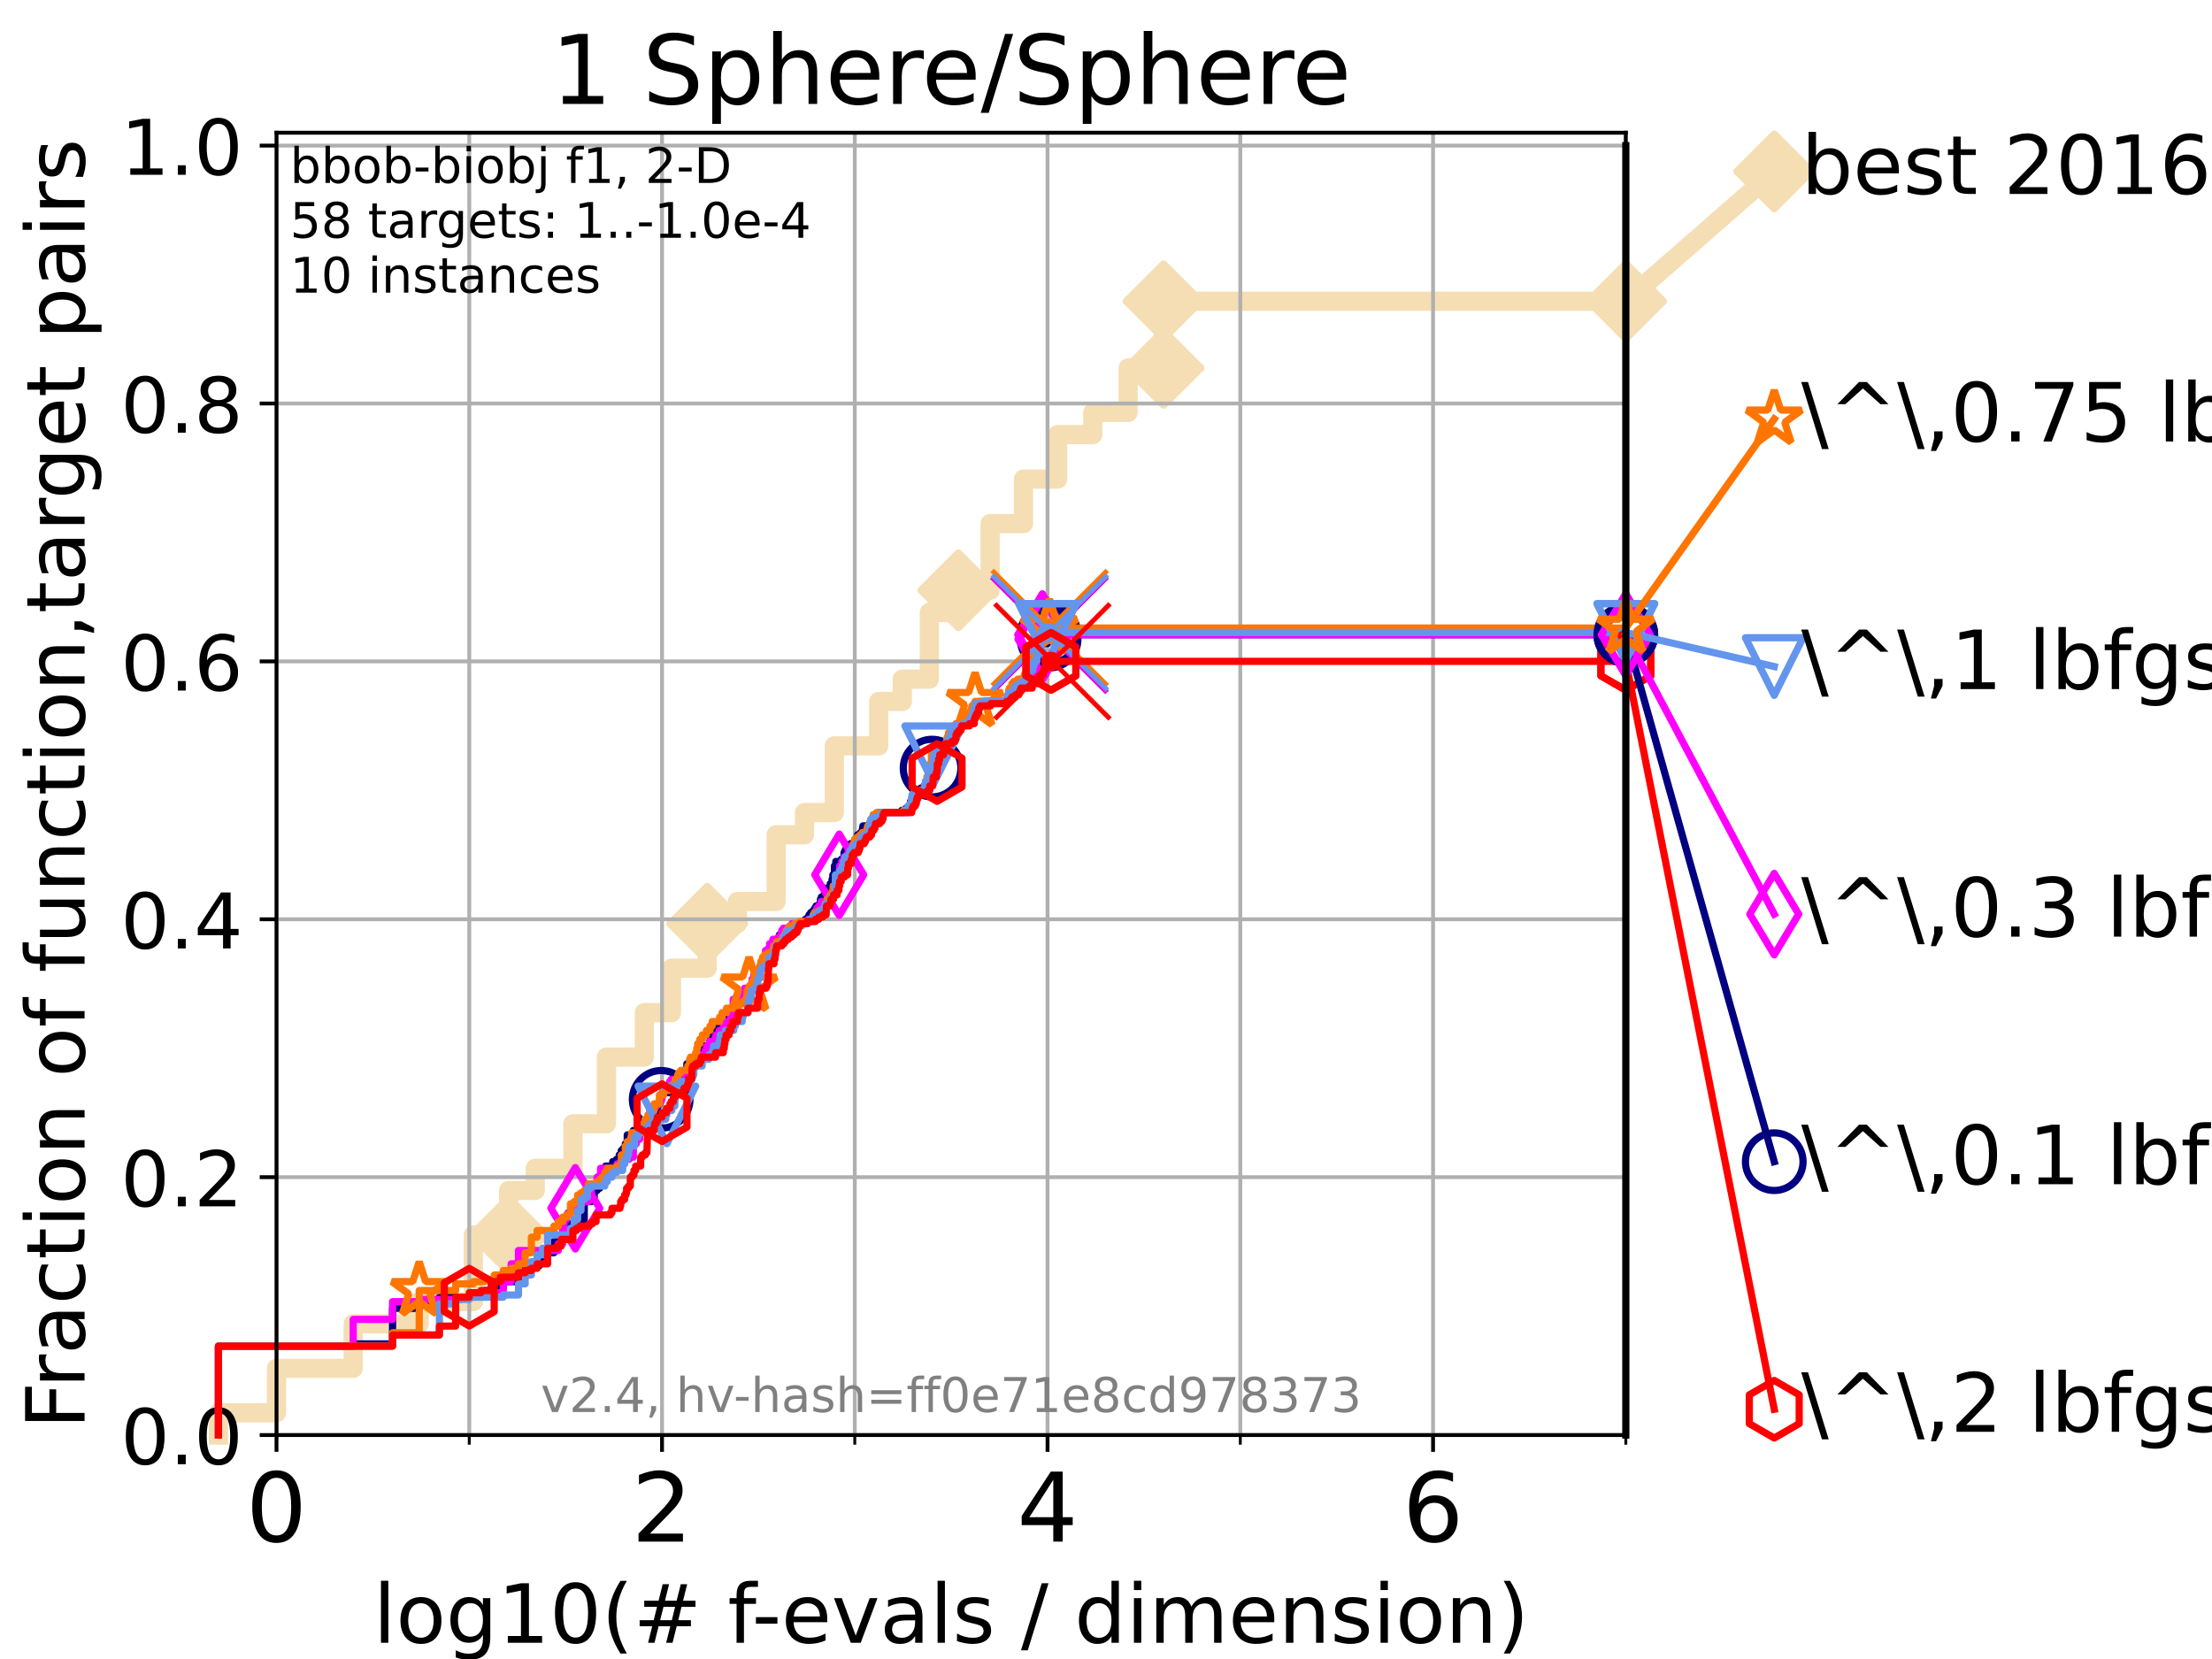 <?xml version="1.0" encoding="utf-8" standalone="no"?>
<!DOCTYPE svg PUBLIC "-//W3C//DTD SVG 1.1//EN"
  "http://www.w3.org/Graphics/SVG/1.1/DTD/svg11.dtd">
<!-- Created with matplotlib (https://matplotlib.org/) -->
<svg height="345.6pt" version="1.1" viewBox="0 0 460.8 345.6" width="460.8pt" xmlns="http://www.w3.org/2000/svg" xmlns:xlink="http://www.w3.org/1999/xlink">
 <defs>
  <style type="text/css">*{stroke-linecap:butt;stroke-linejoin:round;}</style>
 </defs>
 <g id="figure_1">
  <g id="patch_1">
   <path d="M 0 345.6 
L 460.8 345.6 
L 460.8 0 
L 0 0 
z
" style="fill:#ffffff;"/>
  </g>
  <g id="axes_1">
   <g id="patch_2">
    <path d="M 57.6 298.944 
L 338.688 298.944 
L 338.688 27.648 
L 57.6 27.648 
z
" style="fill:#ffffff;"/>
   </g>
   <g id="line2d_1">
    <path d="M 45.512 298.944 
L 45.512 294.313 
L 57.6 294.313 
L 57.6 285.05 
L 73.579 285.05 
L 73.579 275.788 
L 87.33 275.788 
L 87.33 271.157 
L 98.606 271.157 
L 98.606 257.263 
L 105.952 257.263 
L 105.952 248.001 
L 111.506 248.001 
L 111.506 243.37 
L 119.352 243.37 
L 119.352 234.107 
L 126.338 234.107 
L 126.338 220.214 
L 134.236 220.214 
L 134.236 210.951 
L 139.887 210.951 
L 139.887 201.689 
L 147.318 201.689 
L 147.318 192.426 
L 153.609 192.426 
L 153.609 187.795 
L 161.69 187.795 
L 161.69 173.901 
L 167.593 173.901 
L 167.593 169.27 
L 173.811 169.27 
L 173.811 155.377 
L 183.053 155.377 
L 183.053 146.114 
L 187.969 146.114 
L 187.969 141.483 
L 193.597 141.483 
L 193.597 127.589 
L 199.64 127.589 
L 199.64 122.958 
L 206.262 122.958 
L 206.262 109.065 
L 213.209 109.065 
L 213.209 99.802 
L 220.316 99.802 
L 220.316 90.54 
L 227.647 90.54 
L 227.647 85.909 
L 235.013 85.909 
L 235.013 76.646 
L 242.391 76.646 
L 242.391 62.753 
L 338.688 62.753 
" style="fill:none;stroke:#f5deb3;stroke-linecap:square;stroke-width:4;"/>
   </g>
   <g id="line2d_2">
    <defs>
     <path d="M 0 7.778 
L 7.778 0 
L 0 -7.778 
L -7.778 0 
z
" id="mdaa89f2bd9" style="stroke:#f5deb3;stroke-linejoin:miter;stroke-width:1.5;"/>
    </defs>
    <g>
     <use style="fill:#f5deb3;stroke:#f5deb3;stroke-linejoin:miter;stroke-width:1.5;" x="105.952" xlink:href="#mdaa89f2bd9" y="257.263"/>
     <use style="fill:#f5deb3;stroke:#f5deb3;stroke-linejoin:miter;stroke-width:1.5;" x="147.318" xlink:href="#mdaa89f2bd9" y="192.426"/>
     <use style="fill:#f5deb3;stroke:#f5deb3;stroke-linejoin:miter;stroke-width:1.5;" x="199.64" xlink:href="#mdaa89f2bd9" y="122.958"/>
     <use style="fill:#f5deb3;stroke:#f5deb3;stroke-linejoin:miter;stroke-width:1.5;" x="242.391" xlink:href="#mdaa89f2bd9" y="76.646"/>
     <use style="fill:#f5deb3;stroke:#f5deb3;stroke-linejoin:miter;stroke-width:1.5;" x="242.391" xlink:href="#mdaa89f2bd9" y="62.753"/>
     <use style="fill:#f5deb3;stroke:#f5deb3;stroke-linejoin:miter;stroke-width:1.5;" x="338.688" xlink:href="#mdaa89f2bd9" y="62.753"/>
    </g>
   </g>
   <g id="line2d_3">
    <path style="fill:none;stroke:#f5deb3;stroke-linecap:square;stroke-width:4;"/>
    <g/>
   </g>
   <g id="line2d_4">
    <path d="M 338.688 62.753 
L 369.608 35.706 
" style="fill:none;stroke:#f5deb3;stroke-linecap:square;stroke-width:4;"/>
    <g>
     <use style="fill:#f5deb3;stroke:#f5deb3;stroke-linejoin:miter;stroke-width:1.5;" x="338.688" xlink:href="#mdaa89f2bd9" y="62.753"/>
     <use style="fill:#f5deb3;stroke:#f5deb3;stroke-linejoin:miter;stroke-width:1.5;" x="369.608" xlink:href="#mdaa89f2bd9" y="35.706"/>
    </g>
   </g>
   <g id="matplotlib.axis_1">
    <g id="xtick_1">
     <g id="line2d_5">
      <path clip-path="url(#pffd0e0a9ec)" d="M 57.6 298.944 
L 57.6 27.648 
" style="fill:none;stroke:#b0b0b0;stroke-linecap:square;stroke-width:0.8;"/>
     </g>
     <g id="line2d_6">
      <defs>
       <path d="M 0 0 
L 0 3.5 
" id="m2bdb5da3b9" style="stroke:#000000;stroke-width:0.8;"/>
      </defs>
      <g>
       <use style="stroke:#000000;stroke-width:0.8;" x="57.6" xlink:href="#m2bdb5da3b9" y="298.944"/>
      </g>
     </g>
     <g id="text_1">
      <!-- 0 -->
      <g transform="translate(51.237 321.141)scale(0.2 -0.2)">
       <defs>
        <path d="M 31.781 66.406 
Q 24.172 66.406 20.328 58.906 
Q 16.5 51.422 16.5 36.375 
Q 16.5 21.391 20.328 13.891 
Q 24.172 6.391 31.781 6.391 
Q 39.453 6.391 43.281 13.891 
Q 47.125 21.391 47.125 36.375 
Q 47.125 51.422 43.281 58.906 
Q 39.453 66.406 31.781 66.406 
z
M 31.781 74.219 
Q 44.047 74.219 50.516 64.516 
Q 56.984 54.828 56.984 36.375 
Q 56.984 17.969 50.516 8.266 
Q 44.047 -1.422 31.781 -1.422 
Q 19.531 -1.422 13.062 8.266 
Q 6.594 17.969 6.594 36.375 
Q 6.594 54.828 13.062 64.516 
Q 19.531 74.219 31.781 74.219 
z
" id="DejaVuSans-48"/>
       </defs>
       <use xlink:href="#DejaVuSans-48"/>
      </g>
     </g>
    </g>
    <g id="xtick_2">
     <g id="line2d_7">
      <path clip-path="url(#pffd0e0a9ec)" d="M 137.911 298.944 
L 137.911 27.648 
" style="fill:none;stroke:#b0b0b0;stroke-linecap:square;stroke-width:0.8;"/>
     </g>
     <g id="line2d_8">
      <g>
       <use style="stroke:#000000;stroke-width:0.8;" x="137.911" xlink:href="#m2bdb5da3b9" y="298.944"/>
      </g>
     </g>
     <g id="text_2">
      <!-- 2 -->
      <g transform="translate(131.548 321.141)scale(0.2 -0.2)">
       <defs>
        <path d="M 19.188 8.297 
L 53.609 8.297 
L 53.609 0 
L 7.328 0 
L 7.328 8.297 
Q 12.938 14.109 22.625 23.891 
Q 32.328 33.688 34.812 36.531 
Q 39.547 41.844 41.422 45.531 
Q 43.312 49.219 43.312 52.781 
Q 43.312 58.594 39.234 62.25 
Q 35.156 65.922 28.609 65.922 
Q 23.969 65.922 18.812 64.312 
Q 13.672 62.703 7.812 59.422 
L 7.812 69.391 
Q 13.766 71.781 18.938 73 
Q 24.125 74.219 28.422 74.219 
Q 39.75 74.219 46.484 68.547 
Q 53.219 62.891 53.219 53.422 
Q 53.219 48.922 51.531 44.891 
Q 49.859 40.875 45.406 35.406 
Q 44.188 33.984 37.641 27.219 
Q 31.109 20.453 19.188 8.297 
z
" id="DejaVuSans-50"/>
       </defs>
       <use xlink:href="#DejaVuSans-50"/>
      </g>
     </g>
    </g>
    <g id="xtick_3">
     <g id="line2d_9">
      <path clip-path="url(#pffd0e0a9ec)" d="M 218.222 298.944 
L 218.222 27.648 
" style="fill:none;stroke:#b0b0b0;stroke-linecap:square;stroke-width:0.8;"/>
     </g>
     <g id="line2d_10">
      <g>
       <use style="stroke:#000000;stroke-width:0.8;" x="218.222" xlink:href="#m2bdb5da3b9" y="298.944"/>
      </g>
     </g>
     <g id="text_3">
      <!-- 4 -->
      <g transform="translate(211.859 321.141)scale(0.2 -0.2)">
       <defs>
        <path d="M 37.797 64.312 
L 12.891 25.391 
L 37.797 25.391 
z
M 35.203 72.906 
L 47.609 72.906 
L 47.609 25.391 
L 58.016 25.391 
L 58.016 17.188 
L 47.609 17.188 
L 47.609 0 
L 37.797 0 
L 37.797 17.188 
L 4.891 17.188 
L 4.891 26.703 
z
" id="DejaVuSans-52"/>
       </defs>
       <use xlink:href="#DejaVuSans-52"/>
      </g>
     </g>
    </g>
    <g id="xtick_4">
     <g id="line2d_11">
      <path clip-path="url(#pffd0e0a9ec)" d="M 298.533 298.944 
L 298.533 27.648 
" style="fill:none;stroke:#b0b0b0;stroke-linecap:square;stroke-width:0.8;"/>
     </g>
     <g id="line2d_12">
      <g>
       <use style="stroke:#000000;stroke-width:0.8;" x="298.533" xlink:href="#m2bdb5da3b9" y="298.944"/>
      </g>
     </g>
     <g id="text_4">
      <!-- 6 -->
      <g transform="translate(292.17 321.141)scale(0.2 -0.2)">
       <defs>
        <path d="M 33.016 40.375 
Q 26.375 40.375 22.484 35.828 
Q 18.609 31.297 18.609 23.391 
Q 18.609 15.531 22.484 10.953 
Q 26.375 6.391 33.016 6.391 
Q 39.656 6.391 43.531 10.953 
Q 47.406 15.531 47.406 23.391 
Q 47.406 31.297 43.531 35.828 
Q 39.656 40.375 33.016 40.375 
z
M 52.594 71.297 
L 52.594 62.312 
Q 48.875 64.062 45.094 64.984 
Q 41.312 65.922 37.594 65.922 
Q 27.828 65.922 22.672 59.328 
Q 17.531 52.734 16.797 39.406 
Q 19.672 43.656 24.016 45.922 
Q 28.375 48.188 33.594 48.188 
Q 44.578 48.188 50.953 41.516 
Q 57.328 34.859 57.328 23.391 
Q 57.328 12.156 50.688 5.359 
Q 44.047 -1.422 33.016 -1.422 
Q 20.359 -1.422 13.672 8.266 
Q 6.984 17.969 6.984 36.375 
Q 6.984 53.656 15.188 63.938 
Q 23.391 74.219 37.203 74.219 
Q 40.922 74.219 44.703 73.484 
Q 48.484 72.75 52.594 71.297 
z
" id="DejaVuSans-54"/>
       </defs>
       <use xlink:href="#DejaVuSans-54"/>
      </g>
     </g>
    </g>
    <g id="xtick_5">
     <g id="line2d_13">
      <path clip-path="url(#pffd0e0a9ec)" d="M 97.755 298.944 
L 97.755 27.648 
" style="fill:none;stroke:#b0b0b0;stroke-linecap:square;stroke-width:0.8;"/>
     </g>
     <g id="line2d_14">
      <defs>
       <path d="M 0 0 
L 0 2 
" id="meef2583b3e" style="stroke:#000000;stroke-width:0.6;"/>
      </defs>
      <g>
       <use style="stroke:#000000;stroke-width:0.6;" x="97.755" xlink:href="#meef2583b3e" y="298.944"/>
      </g>
     </g>
    </g>
    <g id="xtick_6">
     <g id="line2d_15">
      <path clip-path="url(#pffd0e0a9ec)" d="M 178.066 298.944 
L 178.066 27.648 
" style="fill:none;stroke:#b0b0b0;stroke-linecap:square;stroke-width:0.8;"/>
     </g>
     <g id="line2d_16">
      <g>
       <use style="stroke:#000000;stroke-width:0.6;" x="178.066" xlink:href="#meef2583b3e" y="298.944"/>
      </g>
     </g>
    </g>
    <g id="xtick_7">
     <g id="line2d_17">
      <path clip-path="url(#pffd0e0a9ec)" d="M 258.377 298.944 
L 258.377 27.648 
" style="fill:none;stroke:#b0b0b0;stroke-linecap:square;stroke-width:0.8;"/>
     </g>
     <g id="line2d_18">
      <g>
       <use style="stroke:#000000;stroke-width:0.6;" x="258.377" xlink:href="#meef2583b3e" y="298.944"/>
      </g>
     </g>
    </g>
    <g id="xtick_8">
     <g id="line2d_19">
      <path clip-path="url(#pffd0e0a9ec)" d="M 338.688 298.944 
L 338.688 27.648 
" style="fill:none;stroke:#b0b0b0;stroke-linecap:square;stroke-width:0.8;"/>
     </g>
     <g id="line2d_20">
      <g>
       <use style="stroke:#000000;stroke-width:0.6;" x="338.688" xlink:href="#meef2583b3e" y="298.944"/>
      </g>
     </g>
    </g>
    <g id="text_5">
     <!-- log10(# f-evals / dimension) -->
     <g transform="translate(77.764 342.218)scale(0.17 -0.17)">
      <defs>
       <path d="M 9.422 75.984 
L 18.406 75.984 
L 18.406 0 
L 9.422 0 
z
" id="DejaVuSans-108"/>
       <path d="M 30.609 48.391 
Q 23.391 48.391 19.188 42.75 
Q 14.984 37.109 14.984 27.297 
Q 14.984 17.484 19.156 11.844 
Q 23.344 6.203 30.609 6.203 
Q 37.797 6.203 41.984 11.859 
Q 46.188 17.531 46.188 27.297 
Q 46.188 37.016 41.984 42.703 
Q 37.797 48.391 30.609 48.391 
z
M 30.609 56 
Q 42.328 56 49.016 48.375 
Q 55.719 40.766 55.719 27.297 
Q 55.719 13.875 49.016 6.219 
Q 42.328 -1.422 30.609 -1.422 
Q 18.844 -1.422 12.172 6.219 
Q 5.516 13.875 5.516 27.297 
Q 5.516 40.766 12.172 48.375 
Q 18.844 56 30.609 56 
z
" id="DejaVuSans-111"/>
       <path d="M 45.406 27.984 
Q 45.406 37.75 41.375 43.109 
Q 37.359 48.484 30.078 48.484 
Q 22.859 48.484 18.828 43.109 
Q 14.797 37.75 14.797 27.984 
Q 14.797 18.266 18.828 12.891 
Q 22.859 7.516 30.078 7.516 
Q 37.359 7.516 41.375 12.891 
Q 45.406 18.266 45.406 27.984 
z
M 54.391 6.781 
Q 54.391 -7.172 48.188 -13.984 
Q 42 -20.797 29.203 -20.797 
Q 24.469 -20.797 20.266 -20.094 
Q 16.062 -19.391 12.109 -17.922 
L 12.109 -9.188 
Q 16.062 -11.328 19.922 -12.344 
Q 23.781 -13.375 27.781 -13.375 
Q 36.625 -13.375 41.016 -8.766 
Q 45.406 -4.156 45.406 5.172 
L 45.406 9.625 
Q 42.625 4.781 38.281 2.391 
Q 33.938 0 27.875 0 
Q 17.828 0 11.672 7.656 
Q 5.516 15.328 5.516 27.984 
Q 5.516 40.672 11.672 48.328 
Q 17.828 56 27.875 56 
Q 33.938 56 38.281 53.609 
Q 42.625 51.219 45.406 46.391 
L 45.406 54.688 
L 54.391 54.688 
z
" id="DejaVuSans-103"/>
       <path d="M 12.406 8.297 
L 28.516 8.297 
L 28.516 63.922 
L 10.984 60.406 
L 10.984 69.391 
L 28.422 72.906 
L 38.281 72.906 
L 38.281 8.297 
L 54.391 8.297 
L 54.391 0 
L 12.406 0 
z
" id="DejaVuSans-49"/>
       <path d="M 31 75.875 
Q 24.469 64.656 21.281 53.656 
Q 18.109 42.672 18.109 31.391 
Q 18.109 20.125 21.312 9.062 
Q 24.516 -2 31 -13.188 
L 23.188 -13.188 
Q 15.875 -1.703 12.234 9.375 
Q 8.594 20.453 8.594 31.391 
Q 8.594 42.281 12.203 53.312 
Q 15.828 64.359 23.188 75.875 
z
" id="DejaVuSans-40"/>
       <path d="M 51.125 44 
L 36.922 44 
L 32.812 27.688 
L 47.125 27.688 
z
M 43.797 71.781 
L 38.719 51.516 
L 52.984 51.516 
L 58.109 71.781 
L 65.922 71.781 
L 60.891 51.516 
L 76.125 51.516 
L 76.125 44 
L 58.984 44 
L 54.984 27.688 
L 70.516 27.688 
L 70.516 20.219 
L 53.078 20.219 
L 48 0 
L 40.188 0 
L 45.219 20.219 
L 30.906 20.219 
L 25.875 0 
L 18.016 0 
L 23.094 20.219 
L 7.719 20.219 
L 7.719 27.688 
L 24.906 27.688 
L 29 44 
L 13.281 44 
L 13.281 51.516 
L 30.906 51.516 
L 35.891 71.781 
z
" id="DejaVuSans-35"/>
       <path id="DejaVuSans-32"/>
       <path d="M 37.109 75.984 
L 37.109 68.5 
L 28.516 68.5 
Q 23.688 68.5 21.797 66.547 
Q 19.922 64.594 19.922 59.516 
L 19.922 54.688 
L 34.719 54.688 
L 34.719 47.703 
L 19.922 47.703 
L 19.922 0 
L 10.891 0 
L 10.891 47.703 
L 2.297 47.703 
L 2.297 54.688 
L 10.891 54.688 
L 10.891 58.5 
Q 10.891 67.625 15.141 71.797 
Q 19.391 75.984 28.609 75.984 
z
" id="DejaVuSans-102"/>
       <path d="M 4.891 31.391 
L 31.203 31.391 
L 31.203 23.391 
L 4.891 23.391 
z
" id="DejaVuSans-45"/>
       <path d="M 56.203 29.594 
L 56.203 25.203 
L 14.891 25.203 
Q 15.484 15.922 20.484 11.062 
Q 25.484 6.203 34.422 6.203 
Q 39.594 6.203 44.453 7.469 
Q 49.312 8.734 54.109 11.281 
L 54.109 2.781 
Q 49.266 0.734 44.188 -0.344 
Q 39.109 -1.422 33.891 -1.422 
Q 20.797 -1.422 13.156 6.188 
Q 5.516 13.812 5.516 26.812 
Q 5.516 40.234 12.766 48.109 
Q 20.016 56 32.328 56 
Q 43.359 56 49.781 48.891 
Q 56.203 41.797 56.203 29.594 
z
M 47.219 32.234 
Q 47.125 39.594 43.094 43.984 
Q 39.062 48.391 32.422 48.391 
Q 24.906 48.391 20.391 44.141 
Q 15.875 39.891 15.188 32.172 
z
" id="DejaVuSans-101"/>
       <path d="M 2.984 54.688 
L 12.5 54.688 
L 29.594 8.797 
L 46.688 54.688 
L 56.203 54.688 
L 35.688 0 
L 23.484 0 
z
" id="DejaVuSans-118"/>
       <path d="M 34.281 27.484 
Q 23.391 27.484 19.188 25 
Q 14.984 22.516 14.984 16.5 
Q 14.984 11.719 18.141 8.906 
Q 21.297 6.109 26.703 6.109 
Q 34.188 6.109 38.703 11.406 
Q 43.219 16.703 43.219 25.484 
L 43.219 27.484 
z
M 52.203 31.203 
L 52.203 0 
L 43.219 0 
L 43.219 8.297 
Q 40.141 3.328 35.547 0.953 
Q 30.953 -1.422 24.312 -1.422 
Q 15.922 -1.422 10.953 3.297 
Q 6 8.016 6 15.922 
Q 6 25.141 12.172 29.828 
Q 18.359 34.516 30.609 34.516 
L 43.219 34.516 
L 43.219 35.406 
Q 43.219 41.609 39.141 45 
Q 35.062 48.391 27.688 48.391 
Q 23 48.391 18.547 47.266 
Q 14.109 46.141 10.016 43.891 
L 10.016 52.203 
Q 14.938 54.109 19.578 55.047 
Q 24.219 56 28.609 56 
Q 40.484 56 46.344 49.844 
Q 52.203 43.703 52.203 31.203 
z
" id="DejaVuSans-97"/>
       <path d="M 44.281 53.078 
L 44.281 44.578 
Q 40.484 46.531 36.375 47.5 
Q 32.281 48.484 27.875 48.484 
Q 21.188 48.484 17.844 46.438 
Q 14.5 44.391 14.5 40.281 
Q 14.5 37.156 16.891 35.375 
Q 19.281 33.594 26.516 31.984 
L 29.594 31.297 
Q 39.156 29.25 43.188 25.516 
Q 47.219 21.781 47.219 15.094 
Q 47.219 7.469 41.188 3.016 
Q 35.156 -1.422 24.609 -1.422 
Q 20.219 -1.422 15.453 -0.562 
Q 10.688 0.297 5.422 2 
L 5.422 11.281 
Q 10.406 8.688 15.234 7.391 
Q 20.062 6.109 24.812 6.109 
Q 31.156 6.109 34.562 8.281 
Q 37.984 10.453 37.984 14.406 
Q 37.984 18.062 35.516 20.016 
Q 33.062 21.969 24.703 23.781 
L 21.578 24.516 
Q 13.234 26.266 9.516 29.906 
Q 5.812 33.547 5.812 39.891 
Q 5.812 47.609 11.281 51.797 
Q 16.75 56 26.812 56 
Q 31.781 56 36.172 55.266 
Q 40.578 54.547 44.281 53.078 
z
" id="DejaVuSans-115"/>
       <path d="M 25.391 72.906 
L 33.688 72.906 
L 8.297 -9.281 
L 0 -9.281 
z
" id="DejaVuSans-47"/>
       <path d="M 45.406 46.391 
L 45.406 75.984 
L 54.391 75.984 
L 54.391 0 
L 45.406 0 
L 45.406 8.203 
Q 42.578 3.328 38.25 0.953 
Q 33.938 -1.422 27.875 -1.422 
Q 17.969 -1.422 11.734 6.484 
Q 5.516 14.406 5.516 27.297 
Q 5.516 40.188 11.734 48.094 
Q 17.969 56 27.875 56 
Q 33.938 56 38.25 53.625 
Q 42.578 51.266 45.406 46.391 
z
M 14.797 27.297 
Q 14.797 17.391 18.875 11.75 
Q 22.953 6.109 30.078 6.109 
Q 37.203 6.109 41.297 11.75 
Q 45.406 17.391 45.406 27.297 
Q 45.406 37.203 41.297 42.844 
Q 37.203 48.484 30.078 48.484 
Q 22.953 48.484 18.875 42.844 
Q 14.797 37.203 14.797 27.297 
z
" id="DejaVuSans-100"/>
       <path d="M 9.422 54.688 
L 18.406 54.688 
L 18.406 0 
L 9.422 0 
z
M 9.422 75.984 
L 18.406 75.984 
L 18.406 64.594 
L 9.422 64.594 
z
" id="DejaVuSans-105"/>
       <path d="M 52 44.188 
Q 55.375 50.25 60.062 53.125 
Q 64.75 56 71.094 56 
Q 79.641 56 84.281 50.016 
Q 88.922 44.047 88.922 33.016 
L 88.922 0 
L 79.891 0 
L 79.891 32.719 
Q 79.891 40.578 77.094 44.375 
Q 74.312 48.188 68.609 48.188 
Q 61.625 48.188 57.562 43.547 
Q 53.516 38.922 53.516 30.906 
L 53.516 0 
L 44.484 0 
L 44.484 32.719 
Q 44.484 40.625 41.703 44.406 
Q 38.922 48.188 33.109 48.188 
Q 26.219 48.188 22.156 43.531 
Q 18.109 38.875 18.109 30.906 
L 18.109 0 
L 9.078 0 
L 9.078 54.688 
L 18.109 54.688 
L 18.109 46.188 
Q 21.188 51.219 25.484 53.609 
Q 29.781 56 35.688 56 
Q 41.656 56 45.828 52.969 
Q 50 49.953 52 44.188 
z
" id="DejaVuSans-109"/>
       <path d="M 54.891 33.016 
L 54.891 0 
L 45.906 0 
L 45.906 32.719 
Q 45.906 40.484 42.875 44.328 
Q 39.844 48.188 33.797 48.188 
Q 26.516 48.188 22.312 43.547 
Q 18.109 38.922 18.109 30.906 
L 18.109 0 
L 9.078 0 
L 9.078 54.688 
L 18.109 54.688 
L 18.109 46.188 
Q 21.344 51.125 25.703 53.562 
Q 30.078 56 35.797 56 
Q 45.219 56 50.047 50.172 
Q 54.891 44.344 54.891 33.016 
z
" id="DejaVuSans-110"/>
       <path d="M 8.016 75.875 
L 15.828 75.875 
Q 23.141 64.359 26.781 53.312 
Q 30.422 42.281 30.422 31.391 
Q 30.422 20.453 26.781 9.375 
Q 23.141 -1.703 15.828 -13.188 
L 8.016 -13.188 
Q 14.5 -2 17.703 9.062 
Q 20.906 20.125 20.906 31.391 
Q 20.906 42.672 17.703 53.656 
Q 14.5 64.656 8.016 75.875 
z
" id="DejaVuSans-41"/>
      </defs>
      <use xlink:href="#DejaVuSans-108"/>
      <use x="27.783" xlink:href="#DejaVuSans-111"/>
      <use x="88.965" xlink:href="#DejaVuSans-103"/>
      <use x="152.441" xlink:href="#DejaVuSans-49"/>
      <use x="216.064" xlink:href="#DejaVuSans-48"/>
      <use x="279.688" xlink:href="#DejaVuSans-40"/>
      <use x="318.701" xlink:href="#DejaVuSans-35"/>
      <use x="402.49" xlink:href="#DejaVuSans-32"/>
      <use x="434.277" xlink:href="#DejaVuSans-102"/>
      <use x="463.982" xlink:href="#DejaVuSans-45"/>
      <use x="500.066" xlink:href="#DejaVuSans-101"/>
      <use x="561.59" xlink:href="#DejaVuSans-118"/>
      <use x="620.77" xlink:href="#DejaVuSans-97"/>
      <use x="682.049" xlink:href="#DejaVuSans-108"/>
      <use x="709.832" xlink:href="#DejaVuSans-115"/>
      <use x="761.932" xlink:href="#DejaVuSans-32"/>
      <use x="793.719" xlink:href="#DejaVuSans-47"/>
      <use x="827.41" xlink:href="#DejaVuSans-32"/>
      <use x="859.197" xlink:href="#DejaVuSans-100"/>
      <use x="922.674" xlink:href="#DejaVuSans-105"/>
      <use x="950.457" xlink:href="#DejaVuSans-109"/>
      <use x="1047.869" xlink:href="#DejaVuSans-101"/>
      <use x="1109.393" xlink:href="#DejaVuSans-110"/>
      <use x="1172.771" xlink:href="#DejaVuSans-115"/>
      <use x="1224.871" xlink:href="#DejaVuSans-105"/>
      <use x="1252.654" xlink:href="#DejaVuSans-111"/>
      <use x="1313.836" xlink:href="#DejaVuSans-110"/>
      <use x="1377.215" xlink:href="#DejaVuSans-41"/>
     </g>
    </g>
   </g>
   <g id="matplotlib.axis_2">
    <g id="ytick_1">
     <g id="line2d_21">
      <path clip-path="url(#pffd0e0a9ec)" d="M 57.6 298.944 
L 338.688 298.944 
" style="fill:none;stroke:#b0b0b0;stroke-linecap:square;stroke-width:0.8;"/>
     </g>
     <g id="line2d_22">
      <defs>
       <path d="M 0 0 
L -3.5 0 
" id="mb19c9f0774" style="stroke:#000000;stroke-width:0.8;"/>
      </defs>
      <g>
       <use style="stroke:#000000;stroke-width:0.8;" x="57.6" xlink:href="#mb19c9f0774" y="298.944"/>
      </g>
     </g>
     <g id="text_6">
      <!-- 0.0 -->
      <g transform="translate(25.155 305.023)scale(0.16 -0.16)">
       <defs>
        <path d="M 10.688 12.406 
L 21 12.406 
L 21 0 
L 10.688 0 
z
" id="DejaVuSans-46"/>
       </defs>
       <use xlink:href="#DejaVuSans-48"/>
       <use x="63.623" xlink:href="#DejaVuSans-46"/>
       <use x="95.41" xlink:href="#DejaVuSans-48"/>
      </g>
     </g>
    </g>
    <g id="ytick_2">
     <g id="line2d_23">
      <path clip-path="url(#pffd0e0a9ec)" d="M 57.6 245.222 
L 338.688 245.222 
" style="fill:none;stroke:#b0b0b0;stroke-linecap:square;stroke-width:0.8;"/>
     </g>
     <g id="line2d_24">
      <g>
       <use style="stroke:#000000;stroke-width:0.8;" x="57.6" xlink:href="#mb19c9f0774" y="245.222"/>
      </g>
     </g>
     <g id="text_7">
      <!-- 0.2 -->
      <g transform="translate(25.155 251.301)scale(0.16 -0.16)">
       <use xlink:href="#DejaVuSans-48"/>
       <use x="63.623" xlink:href="#DejaVuSans-46"/>
       <use x="95.41" xlink:href="#DejaVuSans-50"/>
      </g>
     </g>
    </g>
    <g id="ytick_3">
     <g id="line2d_25">
      <path clip-path="url(#pffd0e0a9ec)" d="M 57.6 191.5 
L 338.688 191.5 
" style="fill:none;stroke:#b0b0b0;stroke-linecap:square;stroke-width:0.8;"/>
     </g>
     <g id="line2d_26">
      <g>
       <use style="stroke:#000000;stroke-width:0.8;" x="57.6" xlink:href="#mb19c9f0774" y="191.5"/>
      </g>
     </g>
     <g id="text_8">
      <!-- 0.4 -->
      <g transform="translate(25.155 197.579)scale(0.16 -0.16)">
       <use xlink:href="#DejaVuSans-48"/>
       <use x="63.623" xlink:href="#DejaVuSans-46"/>
       <use x="95.41" xlink:href="#DejaVuSans-52"/>
      </g>
     </g>
    </g>
    <g id="ytick_4">
     <g id="line2d_27">
      <path clip-path="url(#pffd0e0a9ec)" d="M 57.6 137.778 
L 338.688 137.778 
" style="fill:none;stroke:#b0b0b0;stroke-linecap:square;stroke-width:0.8;"/>
     </g>
     <g id="line2d_28">
      <g>
       <use style="stroke:#000000;stroke-width:0.8;" x="57.6" xlink:href="#mb19c9f0774" y="137.778"/>
      </g>
     </g>
     <g id="text_9">
      <!-- 0.6 -->
      <g transform="translate(25.155 143.857)scale(0.16 -0.16)">
       <use xlink:href="#DejaVuSans-48"/>
       <use x="63.623" xlink:href="#DejaVuSans-46"/>
       <use x="95.41" xlink:href="#DejaVuSans-54"/>
      </g>
     </g>
    </g>
    <g id="ytick_5">
     <g id="line2d_29">
      <path clip-path="url(#pffd0e0a9ec)" d="M 57.6 84.056 
L 338.688 84.056 
" style="fill:none;stroke:#b0b0b0;stroke-linecap:square;stroke-width:0.8;"/>
     </g>
     <g id="line2d_30">
      <g>
       <use style="stroke:#000000;stroke-width:0.8;" x="57.6" xlink:href="#mb19c9f0774" y="84.056"/>
      </g>
     </g>
     <g id="text_10">
      <!-- 0.8 -->
      <g transform="translate(25.155 90.135)scale(0.16 -0.16)">
       <defs>
        <path d="M 31.781 34.625 
Q 24.75 34.625 20.719 30.859 
Q 16.703 27.094 16.703 20.516 
Q 16.703 13.922 20.719 10.156 
Q 24.75 6.391 31.781 6.391 
Q 38.812 6.391 42.859 10.172 
Q 46.922 13.969 46.922 20.516 
Q 46.922 27.094 42.891 30.859 
Q 38.875 34.625 31.781 34.625 
z
M 21.922 38.812 
Q 15.578 40.375 12.031 44.719 
Q 8.5 49.078 8.5 55.328 
Q 8.5 64.062 14.719 69.141 
Q 20.953 74.219 31.781 74.219 
Q 42.672 74.219 48.875 69.141 
Q 55.078 64.062 55.078 55.328 
Q 55.078 49.078 51.531 44.719 
Q 48 40.375 41.703 38.812 
Q 48.828 37.156 52.797 32.312 
Q 56.781 27.484 56.781 20.516 
Q 56.781 9.906 50.312 4.234 
Q 43.844 -1.422 31.781 -1.422 
Q 19.734 -1.422 13.25 4.234 
Q 6.781 9.906 6.781 20.516 
Q 6.781 27.484 10.781 32.312 
Q 14.797 37.156 21.922 38.812 
z
M 18.312 54.391 
Q 18.312 48.734 21.844 45.562 
Q 25.391 42.391 31.781 42.391 
Q 38.141 42.391 41.719 45.562 
Q 45.312 48.734 45.312 54.391 
Q 45.312 60.062 41.719 63.234 
Q 38.141 66.406 31.781 66.406 
Q 25.391 66.406 21.844 63.234 
Q 18.312 60.062 18.312 54.391 
z
" id="DejaVuSans-56"/>
       </defs>
       <use xlink:href="#DejaVuSans-48"/>
       <use x="63.623" xlink:href="#DejaVuSans-46"/>
       <use x="95.41" xlink:href="#DejaVuSans-56"/>
      </g>
     </g>
    </g>
    <g id="ytick_6">
     <g id="line2d_31">
      <path clip-path="url(#pffd0e0a9ec)" d="M 57.6 30.334 
L 338.688 30.334 
" style="fill:none;stroke:#b0b0b0;stroke-linecap:square;stroke-width:0.8;"/>
     </g>
     <g id="line2d_32">
      <g>
       <use style="stroke:#000000;stroke-width:0.8;" x="57.6" xlink:href="#mb19c9f0774" y="30.334"/>
      </g>
     </g>
     <g id="text_11">
      <!-- 1.0 -->
      <g transform="translate(25.155 36.413)scale(0.16 -0.16)">
       <use xlink:href="#DejaVuSans-49"/>
       <use x="63.623" xlink:href="#DejaVuSans-46"/>
       <use x="95.41" xlink:href="#DejaVuSans-48"/>
      </g>
     </g>
    </g>
    <g id="text_12">
     <!-- Fraction of function,target pairs -->
     <g transform="translate(17.62 297.681)rotate(-90)scale(0.17 -0.17)">
      <defs>
       <path d="M 9.812 72.906 
L 51.703 72.906 
L 51.703 64.594 
L 19.672 64.594 
L 19.672 43.109 
L 48.578 43.109 
L 48.578 34.812 
L 19.672 34.812 
L 19.672 0 
L 9.812 0 
z
" id="DejaVuSans-70"/>
       <path d="M 41.109 46.297 
Q 39.594 47.172 37.812 47.578 
Q 36.031 48 33.891 48 
Q 26.266 48 22.188 43.047 
Q 18.109 38.094 18.109 28.812 
L 18.109 0 
L 9.078 0 
L 9.078 54.688 
L 18.109 54.688 
L 18.109 46.188 
Q 20.953 51.172 25.484 53.578 
Q 30.031 56 36.531 56 
Q 37.453 56 38.578 55.875 
Q 39.703 55.766 41.062 55.516 
z
" id="DejaVuSans-114"/>
       <path d="M 48.781 52.594 
L 48.781 44.188 
Q 44.969 46.297 41.141 47.344 
Q 37.312 48.391 33.406 48.391 
Q 24.656 48.391 19.812 42.844 
Q 14.984 37.312 14.984 27.297 
Q 14.984 17.281 19.812 11.734 
Q 24.656 6.203 33.406 6.203 
Q 37.312 6.203 41.141 7.25 
Q 44.969 8.297 48.781 10.406 
L 48.781 2.094 
Q 45.016 0.344 40.984 -0.531 
Q 36.969 -1.422 32.422 -1.422 
Q 20.062 -1.422 12.781 6.344 
Q 5.516 14.109 5.516 27.297 
Q 5.516 40.672 12.859 48.328 
Q 20.219 56 33.016 56 
Q 37.156 56 41.109 55.141 
Q 45.062 54.297 48.781 52.594 
z
" id="DejaVuSans-99"/>
       <path d="M 18.312 70.219 
L 18.312 54.688 
L 36.812 54.688 
L 36.812 47.703 
L 18.312 47.703 
L 18.312 18.016 
Q 18.312 11.328 20.141 9.422 
Q 21.969 7.516 27.594 7.516 
L 36.812 7.516 
L 36.812 0 
L 27.594 0 
Q 17.188 0 13.234 3.875 
Q 9.281 7.766 9.281 18.016 
L 9.281 47.703 
L 2.688 47.703 
L 2.688 54.688 
L 9.281 54.688 
L 9.281 70.219 
z
" id="DejaVuSans-116"/>
       <path d="M 8.5 21.578 
L 8.5 54.688 
L 17.484 54.688 
L 17.484 21.922 
Q 17.484 14.156 20.5 10.266 
Q 23.531 6.391 29.594 6.391 
Q 36.859 6.391 41.078 11.031 
Q 45.312 15.672 45.312 23.688 
L 45.312 54.688 
L 54.297 54.688 
L 54.297 0 
L 45.312 0 
L 45.312 8.406 
Q 42.047 3.422 37.719 1 
Q 33.406 -1.422 27.688 -1.422 
Q 18.266 -1.422 13.375 4.438 
Q 8.5 10.297 8.5 21.578 
z
M 31.109 56 
z
" id="DejaVuSans-117"/>
       <path d="M 11.719 12.406 
L 22.016 12.406 
L 22.016 4 
L 14.016 -11.625 
L 7.719 -11.625 
L 11.719 4 
z
" id="DejaVuSans-44"/>
       <path d="M 18.109 8.203 
L 18.109 -20.797 
L 9.078 -20.797 
L 9.078 54.688 
L 18.109 54.688 
L 18.109 46.391 
Q 20.953 51.266 25.266 53.625 
Q 29.594 56 35.594 56 
Q 45.562 56 51.781 48.094 
Q 58.016 40.188 58.016 27.297 
Q 58.016 14.406 51.781 6.484 
Q 45.562 -1.422 35.594 -1.422 
Q 29.594 -1.422 25.266 0.953 
Q 20.953 3.328 18.109 8.203 
z
M 48.688 27.297 
Q 48.688 37.203 44.609 42.844 
Q 40.531 48.484 33.406 48.484 
Q 26.266 48.484 22.188 42.844 
Q 18.109 37.203 18.109 27.297 
Q 18.109 17.391 22.188 11.75 
Q 26.266 6.109 33.406 6.109 
Q 40.531 6.109 44.609 11.75 
Q 48.688 17.391 48.688 27.297 
z
" id="DejaVuSans-112"/>
      </defs>
      <use xlink:href="#DejaVuSans-70"/>
      <use x="50.27" xlink:href="#DejaVuSans-114"/>
      <use x="91.383" xlink:href="#DejaVuSans-97"/>
      <use x="152.662" xlink:href="#DejaVuSans-99"/>
      <use x="207.643" xlink:href="#DejaVuSans-116"/>
      <use x="246.852" xlink:href="#DejaVuSans-105"/>
      <use x="274.635" xlink:href="#DejaVuSans-111"/>
      <use x="335.816" xlink:href="#DejaVuSans-110"/>
      <use x="399.195" xlink:href="#DejaVuSans-32"/>
      <use x="430.982" xlink:href="#DejaVuSans-111"/>
      <use x="492.164" xlink:href="#DejaVuSans-102"/>
      <use x="527.369" xlink:href="#DejaVuSans-32"/>
      <use x="559.156" xlink:href="#DejaVuSans-102"/>
      <use x="594.361" xlink:href="#DejaVuSans-117"/>
      <use x="657.74" xlink:href="#DejaVuSans-110"/>
      <use x="721.119" xlink:href="#DejaVuSans-99"/>
      <use x="776.1" xlink:href="#DejaVuSans-116"/>
      <use x="815.309" xlink:href="#DejaVuSans-105"/>
      <use x="843.092" xlink:href="#DejaVuSans-111"/>
      <use x="904.273" xlink:href="#DejaVuSans-110"/>
      <use x="967.652" xlink:href="#DejaVuSans-44"/>
      <use x="999.439" xlink:href="#DejaVuSans-116"/>
      <use x="1038.648" xlink:href="#DejaVuSans-97"/>
      <use x="1099.928" xlink:href="#DejaVuSans-114"/>
      <use x="1139.291" xlink:href="#DejaVuSans-103"/>
      <use x="1202.768" xlink:href="#DejaVuSans-101"/>
      <use x="1264.291" xlink:href="#DejaVuSans-116"/>
      <use x="1303.5" xlink:href="#DejaVuSans-32"/>
      <use x="1335.287" xlink:href="#DejaVuSans-112"/>
      <use x="1398.764" xlink:href="#DejaVuSans-97"/>
      <use x="1460.043" xlink:href="#DejaVuSans-105"/>
      <use x="1487.826" xlink:href="#DejaVuSans-114"/>
      <use x="1528.939" xlink:href="#DejaVuSans-115"/>
     </g>
    </g>
   </g>
   <g id="line2d_33">
    <defs>
     <path d="M 0 1.5 
C 0.398 1.5 0.779 1.342 1.061 1.061 
C 1.342 0.779 1.5 0.398 1.5 0 
C 1.5 -0.398 1.342 -0.779 1.061 -1.061 
C 0.779 -1.342 0.398 -1.5 0 -1.5 
C -0.398 -1.5 -0.779 -1.342 -1.061 -1.061 
C -1.342 -0.779 -1.5 -0.398 -1.5 0 
C -1.5 0.398 -1.342 0.779 -1.061 1.061 
C -0.779 1.342 -0.398 1.5 0 1.5 
z
" id="m48f15ef61e" style="stroke:#f5deb3;"/>
    </defs>
    <g>
     <use style="fill:#f5deb3;stroke:#f5deb3;" x="242.391" xlink:href="#m48f15ef61e" y="62.753"/>
     <use style="fill:#f5deb3;stroke:#f5deb3;" x="242.391" xlink:href="#m48f15ef61e" y="62.753"/>
    </g>
   </g>
   <g id="line2d_34">
    <defs>
     <path d="M 0 1.5 
C 0.398 1.5 0.779 1.342 1.061 1.061 
C 1.342 0.779 1.5 0.398 1.5 0 
C 1.5 -0.398 1.342 -0.779 1.061 -1.061 
C 0.779 -1.342 0.398 -1.5 0 -1.5 
C -0.398 -1.5 -0.779 -1.342 -1.061 -1.061 
C -1.342 -0.779 -1.5 -0.398 -1.5 0 
C -1.5 0.398 -1.342 0.779 -1.061 1.061 
C -0.779 1.342 -0.398 1.5 0 1.5 
z
" id="m798bdb5f6d" style="stroke:#000080;"/>
    </defs>
    <g>
     <use style="fill:#000080;stroke:#000080;" x="218.547" xlink:href="#m798bdb5f6d" y="132.221"/>
     <use style="fill:#000080;stroke:#000080;" x="218.547" xlink:href="#m798bdb5f6d" y="132.221"/>
    </g>
   </g>
   <g id="line2d_35">
    <path d="M 45.512 298.944 
L 45.512 280.419 
L 73.579 280.419 
L 73.579 279.956 
L 81.776 279.956 
L 81.776 272.546 
L 87.33 272.546 
L 87.33 271.62 
L 91.535 271.62 
L 91.535 270.231 
L 97.755 270.231 
L 97.755 269.767 
L 100.935 269.767 
L 100.935 268.841 
L 102.989 268.841 
L 102.989 268.378 
L 104.826 268.378 
L 104.826 266.989 
L 108.006 266.989 
L 108.006 266.062 
L 109.402 266.062 
L 109.402 264.21 
L 110.694 264.21 
L 110.694 263.747 
L 112.281 263.747 
L 112.281 261.894 
L 113.023 261.894 
L 113.023 260.968 
L 115.397 260.968 
L 115.397 258.653 
L 116.323 258.653 
L 116.323 257.726 
L 117.203 257.726 
L 117.203 256.8 
L 118.04 256.8 
L 118.04 255.411 
L 118.839 255.411 
L 118.839 254.948 
L 119.603 254.948 
L 119.603 254.484 
L 121.265 254.484 
L 121.265 254.021 
L 121.712 254.021 
L 121.712 250.316 
L 123.193 250.316 
L 123.193 249.853 
L 123.594 249.853 
L 123.594 249.39 
L 123.791 249.39 
L 123.791 248.001 
L 124.369 248.001 
L 124.369 247.538 
L 124.928 247.538 
L 124.928 245.222 
L 125.471 245.222 
L 125.471 244.759 
L 125.996 244.759 
L 125.996 243.37 
L 126.168 243.37 
L 126.168 242.906 
L 127.643 242.906 
L 127.643 241.98 
L 128.411 241.98 
L 128.411 241.517 
L 129.002 241.517 
L 129.002 240.591 
L 129.433 240.591 
L 129.433 239.665 
L 129.853 239.665 
L 129.853 239.201 
L 130.264 239.201 
L 130.264 238.275 
L 130.665 238.275 
L 130.665 236.423 
L 131.938 236.423 
L 131.938 235.496 
L 134.128 235.496 
L 134.128 234.57 
L 134.974 234.57 
L 134.974 233.644 
L 135.281 233.644 
L 135.281 232.718 
L 136.832 232.718 
L 136.924 230.402 
L 137.108 230.402 
L 137.108 229.939 
L 137.469 229.939 
L 137.469 229.013 
L 137.736 229.013 
L 137.736 228.087 
L 137.998 228.087 
L 137.998 227.623 
L 139.494 227.623 
L 139.494 226.697 
L 139.731 226.697 
L 139.731 225.771 
L 141.872 225.771 
L 141.872 224.845 
L 142.216 224.845 
L 142.216 224.382 
L 142.486 224.382 
L 142.486 223.918 
L 142.686 223.918 
L 142.686 222.992 
L 143.08 222.992 
L 143.08 221.603 
L 144.026 221.603 
L 144.026 221.14 
L 144.451 221.14 
L 144.451 220.677 
L 146.538 220.677 
L 146.538 218.824 
L 146.697 218.824 
L 146.697 217.898 
L 147.868 217.898 
L 147.967 216.509 
L 148.545 216.509 
L 148.545 215.582 
L 149.15 215.582 
L 149.15 214.656 
L 149.423 214.656 
L 149.423 213.73 
L 150.344 213.73 
L 150.344 212.804 
L 150.725 212.804 
L 150.725 211.877 
L 152.13 211.877 
L 152.13 210.951 
L 152.625 210.951 
L 152.625 210.025 
L 153.574 210.025 
L 153.574 209.099 
L 153.96 209.099 
L 153.96 208.172 
L 155.103 208.172 
L 155.103 207.246 
L 155.521 207.246 
L 155.521 206.32 
L 156.236 206.32 
L 156.236 205.857 
L 157.012 205.857 
L 157.012 204.931 
L 157.33 204.931 
L 157.358 203.541 
L 157.5 203.541 
L 157.5 202.615 
L 158.304 202.615 
L 158.331 201.689 
L 158.439 201.689 
L 158.439 201.226 
L 158.89 201.226 
L 158.89 200.299 
L 159.253 200.299 
L 159.253 199.373 
L 160.37 199.373 
L 160.37 198.91 
L 160.514 198.91 
L 160.585 197.984 
L 160.868 197.984 
L 160.868 197.521 
L 161.556 197.521 
L 161.556 197.057 
L 162.087 197.057 
L 162.195 195.205 
L 162.368 195.205 
L 162.368 194.742 
L 162.875 194.742 
L 162.875 194.279 
L 163.124 194.279 
L 163.124 193.816 
L 164.199 193.816 
L 164.199 193.353 
L 164.881 193.353 
L 164.881 192.889 
L 165.084 192.889 
L 165.084 192.426 
L 167.433 192.426 
L 167.433 191.963 
L 167.767 191.963 
L 167.767 191.5 
L 168.309 191.5 
L 168.309 191.037 
L 168.537 191.037 
L 168.537 190.574 
L 168.88 190.574 
L 168.88 190.111 
L 169.403 190.111 
L 169.403 189.648 
L 169.73 189.648 
L 169.73 189.184 
L 170.009 189.184 
L 170.009 188.721 
L 170.727 188.721 
L 170.727 188.258 
L 170.912 188.258 
L 170.912 187.332 
L 171.095 187.332 
L 171.095 186.869 
L 171.746 186.869 
L 171.746 185.943 
L 172.007 185.943 
L 172.007 185.016 
L 172.956 185.016 
L 172.956 184.09 
L 173.338 184.09 
L 173.338 183.164 
L 173.497 183.164 
L 173.497 182.238 
L 173.834 182.238 
L 173.834 180.385 
L 174.109 180.385 
L 174.109 179.459 
L 175.253 179.459 
L 175.253 178.996 
L 175.787 178.996 
L 175.837 177.606 
L 176.034 177.606 
L 176.034 177.143 
L 176.268 177.143 
L 176.268 176.68 
L 176.894 176.68 
L 176.894 176.217 
L 177.153 176.217 
L 177.153 175.754 
L 178.607 175.754 
L 178.649 173.901 
L 179.254 173.901 
L 179.254 173.438 
L 179.617 173.438 
L 179.681 172.512 
L 179.76 172.512 
L 179.76 172.049 
L 181.158 172.049 
L 181.158 171.586 
L 181.698 171.586 
L 181.733 170.66 
L 181.867 170.66 
L 181.965 169.733 
L 183.046 169.733 
L 183.046 169.27 
L 187.855 169.27 
L 187.855 168.807 
L 188.771 168.807 
L 188.771 168.344 
L 189.547 168.344 
L 189.628 167.418 
L 189.663 167.418 
L 189.663 166.955 
L 190.534 166.955 
L 190.534 166.492 
L 190.708 166.492 
L 190.796 165.565 
L 191.15 165.565 
L 191.15 165.102 
L 191.797 165.102 
L 191.797 164.176 
L 192.481 164.176 
L 192.481 163.713 
L 192.818 163.713 
L 192.818 162.787 
L 193.464 162.787 
L 193.464 161.86 
L 194.035 161.86 
L 194.056 160.008 
L 194.167 160.008 
L 194.167 159.082 
L 195.278 159.082 
L 195.287 157.229 
L 195.484 157.229 
L 195.484 156.303 
L 196.269 156.303 
L 196.269 155.377 
L 197.704 155.377 
L 197.71 154.45 
L 197.867 154.45 
L 197.867 153.987 
L 198.299 153.987 
L 198.299 153.524 
L 198.514 153.524 
L 198.514 153.061 
L 198.903 153.061 
L 198.903 152.598 
L 199.05 152.598 
L 199.05 152.135 
L 199.421 152.135 
L 199.421 151.672 
L 200.166 151.672 
L 200.166 151.209 
L 200.769 151.209 
L 200.769 150.745 
L 201.928 150.745 
L 201.972 149.819 
L 202.489 149.819 
L 202.549 148.893 
L 202.618 148.893 
L 202.618 148.43 
L 202.914 148.43 
L 202.914 147.967 
L 203.26 147.967 
L 203.26 147.504 
L 204.072 147.504 
L 204.15 146.577 
L 205.258 146.577 
L 205.258 146.114 
L 210.015 146.114 
L 210.015 145.651 
L 211.004 145.651 
L 211.004 145.188 
L 211.443 145.188 
L 211.443 144.725 
L 211.624 144.725 
L 211.624 144.262 
L 211.791 144.262 
L 211.895 142.872 
L 212.494 142.872 
L 212.494 142.409 
L 212.986 142.409 
L 212.986 141.946 
L 213.343 141.946 
L 213.343 141.483 
L 215.656 141.483 
L 215.658 139.631 
L 215.779 139.631 
L 215.779 138.704 
L 216.204 138.704 
L 216.204 137.778 
L 216.341 137.778 
L 216.341 136.852 
L 216.728 136.852 
L 216.837 134.999 
L 216.943 134.999 
L 216.943 134.073 
L 218.233 134.073 
L 218.233 133.147 
L 218.547 133.147 
L 218.547 132.221 
L 338.688 132.221 
L 338.688 132.221 
" style="fill:none;stroke:#000080;stroke-linecap:square;stroke-width:1.5;"/>
   </g>
   <g id="line2d_36">
    <defs>
     <path d="M 0 6 
C 1.591 6 3.117 5.368 4.243 4.243 
C 5.368 3.117 6 1.591 6 0 
C 6 -1.591 5.368 -3.117 4.243 -4.243 
C 3.117 -5.368 1.591 -6 0 -6 
C -1.591 -6 -3.117 -5.368 -4.243 -4.243 
C -5.368 -3.117 -6 -1.591 -6 0 
C -6 1.591 -5.368 3.117 -4.243 4.243 
C -3.117 5.368 -1.591 6 0 6 
z
" id="m8b2554880d" style="stroke:#000080;stroke-width:1.5;"/>
    </defs>
    <g>
     <use style="fill-opacity:0;stroke:#000080;stroke-width:1.5;" x="137.736" xlink:href="#m8b2554880d" y="229.013"/>
     <use style="fill-opacity:0;stroke:#000080;stroke-width:1.5;" x="194.167" xlink:href="#m8b2554880d" y="160.008"/>
     <use style="fill-opacity:0;stroke:#000080;stroke-width:1.5;" x="218.547" xlink:href="#m8b2554880d" y="133.147"/>
     <use style="fill-opacity:0;stroke:#000080;stroke-width:1.5;" x="218.547" xlink:href="#m8b2554880d" y="132.221"/>
     <use style="fill-opacity:0;stroke:#000080;stroke-width:1.5;" x="218.547" xlink:href="#m8b2554880d" y="132.221"/>
     <use style="fill-opacity:0;stroke:#000080;stroke-width:1.5;" x="338.688" xlink:href="#m8b2554880d" y="132.221"/>
    </g>
   </g>
   <g id="line2d_37">
    <path style="fill:none;stroke:#000080;stroke-linecap:square;stroke-width:1.5;"/>
    <g/>
   </g>
   <g id="line2d_38">
    <path clip-path="url(#pffd0e0a9ec)" d="M 218.619 132.221 
" style="fill:none;stroke:#000080;stroke-linecap:square;stroke-width:1.5;"/>
    <defs>
     <path d="M -12 12 
L 12 -12 
M -12 -12 
L 12 12 
" id="mdf22a30743" style="stroke:#000080;"/>
    </defs>
    <g clip-path="url(#pffd0e0a9ec)">
     <use style="fill:#000080;stroke:#000080;" x="218.619" xlink:href="#mdf22a30743" y="132.221"/>
    </g>
   </g>
   <g id="line2d_39">
    <defs>
     <path d="M 0 1.5 
C 0.398 1.5 0.779 1.342 1.061 1.061 
C 1.342 0.779 1.5 0.398 1.5 0 
C 1.5 -0.398 1.342 -0.779 1.061 -1.061 
C 0.779 -1.342 0.398 -1.5 0 -1.5 
C -0.398 -1.5 -0.779 -1.342 -1.061 -1.061 
C -1.342 -0.779 -1.5 -0.398 -1.5 0 
C -1.5 0.398 -1.342 0.779 -1.061 1.061 
C -0.779 1.342 -0.398 1.5 0 1.5 
z
" id="m11ad34f195" style="stroke:#ff00ff;"/>
    </defs>
    <g>
     <use style="fill:#ff00ff;stroke:#ff00ff;" x="217.156" xlink:href="#m11ad34f195" y="132.221"/>
     <use style="fill:#ff00ff;stroke:#ff00ff;" x="217.156" xlink:href="#m11ad34f195" y="132.221"/>
    </g>
   </g>
   <g id="line2d_40">
    <path d="M 45.512 298.944 
L 45.512 280.419 
L 73.579 280.419 
L 73.579 274.862 
L 81.776 274.862 
L 81.776 271.157 
L 87.33 271.157 
L 87.33 270.694 
L 95.918 270.694 
L 95.918 270.231 
L 98.606 270.231 
L 98.606 269.767 
L 102.989 269.767 
L 102.989 269.304 
L 104.826 269.304 
L 104.826 266.989 
L 106.489 266.989 
L 106.489 263.284 
L 108.006 263.284 
L 108.006 260.505 
L 116.323 260.505 
L 116.323 259.116 
L 117.203 259.116 
L 117.203 255.874 
L 117.486 255.874 
L 117.486 254.021 
L 118.04 254.021 
L 118.04 253.095 
L 118.31 253.095 
L 118.31 252.632 
L 118.839 252.632 
L 118.839 252.169 
L 119.603 252.169 
L 119.603 251.706 
L 119.85 251.706 
L 119.85 250.779 
L 121.265 250.779 
L 121.265 250.316 
L 122.573 250.316 
L 122.573 249.853 
L 123.193 249.853 
L 123.193 247.075 
L 123.791 247.075 
L 123.791 246.611 
L 124.369 246.611 
L 124.369 245.222 
L 124.928 245.222 
L 124.928 244.759 
L 125.111 244.759 
L 125.111 243.37 
L 128.561 243.37 
L 128.561 242.443 
L 130.128 242.443 
L 130.128 241.517 
L 131.056 241.517 
L 131.056 241.054 
L 131.938 241.054 
L 131.938 238.275 
L 132.542 238.275 
L 132.542 237.349 
L 133.239 237.349 
L 133.239 236.423 
L 133.353 236.423 
L 133.353 235.96 
L 133.8 235.96 
L 133.8 235.033 
L 134.019 235.033 
L 134.019 234.107 
L 135.077 234.107 
L 135.077 232.255 
L 135.382 232.255 
L 135.382 231.328 
L 136.266 231.328 
L 136.266 230.402 
L 136.832 230.402 
L 136.832 229.939 
L 137.38 229.939 
L 137.38 229.476 
L 137.736 229.476 
L 137.736 229.013 
L 137.911 229.013 
L 137.911 228.087 
L 138.256 228.087 
L 138.256 227.16 
L 138.762 227.16 
L 138.762 226.234 
L 139.494 226.234 
L 139.494 225.308 
L 139.809 225.308 
L 139.809 224.845 
L 141.802 224.845 
L 141.802 223.918 
L 142.216 223.918 
L 142.216 223.455 
L 144.209 223.455 
L 144.209 222.529 
L 144.57 222.529 
L 144.57 222.066 
L 144.865 222.066 
L 144.865 221.14 
L 144.982 221.14 
L 145.04 219.75 
L 146.906 219.75 
L 146.906 218.824 
L 147.216 218.824 
L 147.216 217.898 
L 147.77 217.898 
L 147.77 216.972 
L 149.012 216.972 
L 149.012 216.045 
L 149.15 216.045 
L 149.15 215.582 
L 149.824 215.582 
L 149.824 214.656 
L 150.725 214.656 
L 150.725 213.73 
L 150.891 213.73 
L 150.891 212.804 
L 152.246 212.804 
L 152.246 211.877 
L 152.662 211.877 
L 152.737 208.172 
L 154.133 208.172 
L 154.133 207.246 
L 154.906 207.246 
L 154.906 206.783 
L 155.103 206.783 
L 155.103 205.857 
L 156.328 205.857 
L 156.328 205.394 
L 156.599 205.394 
L 156.658 204.004 
L 157.012 204.004 
L 157.012 203.078 
L 157.698 203.078 
L 157.698 202.615 
L 158.031 202.615 
L 158.031 202.152 
L 158.331 202.152 
L 158.331 201.226 
L 158.679 201.226 
L 158.679 200.762 
L 158.837 200.762 
L 158.837 199.836 
L 159.072 199.836 
L 159.072 199.373 
L 159.431 199.373 
L 159.482 197.984 
L 160.103 197.984 
L 160.103 197.521 
L 160.274 197.521 
L 160.322 196.594 
L 160.938 196.594 
L 161.008 195.668 
L 162.174 195.668 
L 162.174 195.205 
L 162.687 195.205 
L 162.771 194.279 
L 162.854 194.279 
L 162.854 193.816 
L 163.185 193.816 
L 163.185 193.353 
L 164.843 193.353 
L 164.843 192.889 
L 164.973 192.889 
L 164.973 192.426 
L 167.06 192.426 
L 167.06 191.963 
L 168.4 191.963 
L 168.4 191.5 
L 169.687 191.5 
L 169.716 190.574 
L 169.967 190.574 
L 170.009 189.648 
L 170.147 189.648 
L 170.147 189.184 
L 170.554 189.184 
L 170.554 188.721 
L 171.043 188.721 
L 171.056 187.795 
L 172.78 187.795 
L 172.78 186.869 
L 173.154 186.869 
L 173.154 185.943 
L 174.131 185.943 
L 174.164 184.09 
L 174.563 184.09 
L 174.563 183.164 
L 174.806 183.164 
L 174.827 181.311 
L 174.932 181.311 
L 174.932 180.385 
L 175.375 180.385 
L 175.375 179.459 
L 175.817 179.459 
L 175.817 178.533 
L 176.383 178.533 
L 176.383 178.07 
L 176.678 178.07 
L 176.678 177.606 
L 176.95 177.606 
L 176.95 177.143 
L 177.071 177.143 
L 177.071 176.68 
L 177.391 176.68 
L 177.391 176.217 
L 178.101 176.217 
L 178.101 175.754 
L 178.497 175.754 
L 178.582 174.828 
L 179.115 174.828 
L 179.115 174.365 
L 179.465 174.365 
L 179.465 173.901 
L 179.736 173.901 
L 179.736 173.438 
L 180.549 173.438 
L 180.549 172.975 
L 180.908 172.975 
L 180.908 172.512 
L 181.158 172.512 
L 181.253 171.586 
L 181.563 171.586 
L 181.563 171.123 
L 181.691 171.123 
L 181.691 170.66 
L 182.46 170.66 
L 182.568 169.733 
L 184.12 169.733 
L 184.12 169.27 
L 189.269 169.27 
L 189.365 168.344 
L 189.56 168.344 
L 189.56 167.881 
L 190.254 167.881 
L 190.254 167.418 
L 190.491 167.418 
L 190.491 166.955 
L 190.716 166.955 
L 190.716 166.492 
L 191.109 166.492 
L 191.216 165.565 
L 191.868 165.565 
L 191.868 165.102 
L 192.131 165.102 
L 192.131 164.639 
L 193.636 164.639 
L 193.636 163.713 
L 193.846 163.713 
L 193.934 160.934 
L 194.032 160.934 
L 194.032 160.008 
L 194.408 160.008 
L 194.408 159.082 
L 194.639 159.082 
L 194.639 158.155 
L 194.9 158.155 
L 194.966 156.303 
L 195.616 156.303 
L 195.616 155.377 
L 197.715 155.377 
L 197.715 154.914 
L 198.241 154.914 
L 198.241 154.45 
L 198.354 154.45 
L 198.354 153.987 
L 198.627 153.987 
L 198.715 153.061 
L 198.885 153.061 
L 198.951 152.135 
L 199.4 152.135 
L 199.423 151.209 
L 200.043 151.209 
L 200.043 150.745 
L 202.487 150.745 
L 202.487 150.282 
L 202.681 150.282 
L 202.792 149.356 
L 202.884 149.356 
L 202.976 148.43 
L 203.59 148.43 
L 203.623 147.504 
L 203.767 147.504 
L 203.817 146.577 
L 204.009 146.577 
L 204.009 146.114 
L 210.253 146.114 
L 210.253 145.651 
L 210.674 145.651 
L 210.674 145.188 
L 210.922 145.188 
L 210.922 144.725 
L 211.052 144.725 
L 211.052 144.262 
L 211.318 144.262 
L 211.318 143.799 
L 211.61 143.799 
L 211.621 142.872 
L 211.933 142.872 
L 211.979 141.946 
L 212.547 141.946 
L 212.547 141.483 
L 215.377 141.483 
L 215.385 139.631 
L 215.552 139.631 
L 215.552 138.704 
L 215.844 138.704 
L 215.844 137.778 
L 216.021 137.778 
L 216.082 135.926 
L 216.281 135.926 
L 216.281 134.999 
L 216.436 134.999 
L 216.436 134.073 
L 216.553 134.073 
L 216.553 133.147 
L 217.156 133.147 
L 217.156 132.221 
L 338.688 132.221 
L 338.688 132.221 
" style="fill:none;stroke:#ff00ff;stroke-linecap:square;stroke-width:1.5;"/>
   </g>
   <g id="line2d_41">
    <defs>
     <path d="M 0 8.485 
L 5.091 0 
L 0 -8.485 
L -5.091 0 
z
" id="m94a82b4c26" style="stroke:#ff00ff;stroke-linejoin:miter;stroke-width:1.5;"/>
    </defs>
    <g>
     <use style="fill-opacity:0;stroke:#ff00ff;stroke-linejoin:miter;stroke-width:1.5;" x="119.85" xlink:href="#m94a82b4c26" y="251.706"/>
     <use style="fill-opacity:0;stroke:#ff00ff;stroke-linejoin:miter;stroke-width:1.5;" x="174.827" xlink:href="#m94a82b4c26" y="182.238"/>
     <use style="fill-opacity:0;stroke:#ff00ff;stroke-linejoin:miter;stroke-width:1.5;" x="217.156" xlink:href="#m94a82b4c26" y="133.147"/>
     <use style="fill-opacity:0;stroke:#ff00ff;stroke-linejoin:miter;stroke-width:1.5;" x="217.156" xlink:href="#m94a82b4c26" y="132.221"/>
     <use style="fill-opacity:0;stroke:#ff00ff;stroke-linejoin:miter;stroke-width:1.5;" x="217.156" xlink:href="#m94a82b4c26" y="132.221"/>
     <use style="fill-opacity:0;stroke:#ff00ff;stroke-linejoin:miter;stroke-width:1.5;" x="338.688" xlink:href="#m94a82b4c26" y="132.221"/>
    </g>
   </g>
   <g id="line2d_42">
    <path style="fill:none;stroke:#ff00ff;stroke-linecap:square;stroke-width:1.5;"/>
    <g/>
   </g>
   <g id="line2d_43">
    <path clip-path="url(#pffd0e0a9ec)" d="M 218.617 132.221 
" style="fill:none;stroke:#ff00ff;stroke-linecap:square;stroke-width:1.5;"/>
    <defs>
     <path d="M -12 12 
L 12 -12 
M -12 -12 
L 12 12 
" id="mc69d5bb318" style="stroke:#ff00ff;"/>
    </defs>
    <g clip-path="url(#pffd0e0a9ec)">
     <use style="fill:#ff00ff;stroke:#ff00ff;" x="218.617" xlink:href="#mc69d5bb318" y="132.221"/>
    </g>
   </g>
   <g id="line2d_44">
    <defs>
     <path d="M 0 1.5 
C 0.398 1.5 0.779 1.342 1.061 1.061 
C 1.342 0.779 1.5 0.398 1.5 0 
C 1.5 -0.398 1.342 -0.779 1.061 -1.061 
C 0.779 -1.342 0.398 -1.5 0 -1.5 
C -0.398 -1.5 -0.779 -1.342 -1.061 -1.061 
C -1.342 -0.779 -1.5 -0.398 -1.5 0 
C -1.5 0.398 -1.342 0.779 -1.061 1.061 
C -0.779 1.342 -0.398 1.5 0 1.5 
z
" id="m93e746a237" style="stroke:#ff7500;"/>
    </defs>
    <g>
     <use style="fill:#ff7500;stroke:#ff7500;" x="218.594" xlink:href="#m93e746a237" y="130.831"/>
     <use style="fill:#ff7500;stroke:#ff7500;" x="218.594" xlink:href="#m93e746a237" y="130.831"/>
    </g>
   </g>
   <g id="line2d_45">
    <path d="M 45.512 298.944 
L 45.512 280.419 
L 81.776 280.419 
L 81.776 277.64 
L 87.33 277.64 
L 87.33 268.841 
L 94.921 268.841 
L 94.921 267.452 
L 98.606 267.452 
L 98.606 266.989 
L 100.935 266.989 
L 100.935 266.526 
L 102.989 266.526 
L 102.989 265.599 
L 104.826 265.599 
L 104.826 264.673 
L 106.489 264.673 
L 106.489 264.21 
L 108.006 264.21 
L 108.006 263.284 
L 109.402 263.284 
L 109.402 260.968 
L 110.694 260.968 
L 110.694 257.726 
L 111.897 257.726 
L 111.897 256.337 
L 115.397 256.337 
L 115.397 255.411 
L 116.323 255.411 
L 116.323 254.484 
L 117.203 254.484 
L 117.203 253.558 
L 118.04 253.558 
L 118.04 253.095 
L 118.839 253.095 
L 118.839 250.779 
L 119.603 250.779 
L 119.603 250.316 
L 120.335 250.316 
L 120.335 248.927 
L 121.037 248.927 
L 121.037 248.464 
L 121.712 248.464 
L 121.712 248.001 
L 122.573 248.001 
L 122.573 246.611 
L 124.369 246.611 
L 124.369 246.148 
L 124.928 246.148 
L 124.928 245.685 
L 125.471 245.685 
L 125.471 245.222 
L 125.996 245.222 
L 125.996 244.296 
L 126.507 244.296 
L 126.507 243.37 
L 128.561 243.37 
L 128.561 242.906 
L 129.433 242.906 
L 129.433 240.591 
L 130.264 240.591 
L 130.264 238.738 
L 130.665 238.738 
L 130.665 237.812 
L 131.44 237.812 
L 131.44 236.886 
L 131.566 236.886 
L 131.566 235.96 
L 133.689 235.96 
L 133.689 235.033 
L 134.019 235.033 
L 134.019 234.107 
L 134.343 234.107 
L 134.343 233.181 
L 134.974 233.181 
L 134.974 232.255 
L 135.976 232.255 
L 135.976 231.328 
L 136.266 231.328 
L 136.266 229.939 
L 137.38 229.939 
L 137.38 228.087 
L 138.171 228.087 
L 138.171 227.16 
L 139.414 227.16 
L 139.414 226.697 
L 139.731 226.697 
L 139.731 226.234 
L 140.196 226.234 
L 140.196 225.771 
L 140.649 225.771 
L 140.649 224.845 
L 141.163 224.845 
L 141.163 223.918 
L 141.379 223.918 
L 141.379 223.455 
L 141.802 223.455 
L 141.802 222.992 
L 143.273 222.992 
L 143.273 222.066 
L 143.654 222.066 
L 143.654 220.677 
L 143.841 220.677 
L 143.841 220.214 
L 144.924 220.214 
L 144.924 219.287 
L 145.155 219.287 
L 145.155 218.361 
L 145.327 218.361 
L 145.327 217.435 
L 145.777 217.435 
L 145.777 216.509 
L 146.324 216.509 
L 146.324 215.582 
L 147.165 215.582 
L 147.165 214.656 
L 147.918 214.656 
L 147.918 213.73 
L 148.354 213.73 
L 148.354 212.804 
L 149.911 212.804 
L 149.911 211.877 
L 150.429 211.877 
L 150.429 210.951 
L 151.341 210.951 
L 151.341 210.025 
L 153.82 210.025 
L 153.82 209.099 
L 155.329 209.099 
L 155.329 208.172 
L 155.552 208.172 
L 155.647 206.32 
L 156.053 206.32 
L 156.053 205.394 
L 156.628 205.394 
L 156.628 204.467 
L 157.099 204.467 
L 157.099 203.541 
L 157.5 203.541 
L 157.5 203.078 
L 157.81 203.078 
L 157.81 202.615 
L 158.059 202.615 
L 158.059 201.689 
L 158.412 201.689 
L 158.493 200.299 
L 158.758 200.299 
L 158.864 199.373 
L 159.253 199.373 
L 159.253 198.91 
L 160.006 198.91 
L 160.006 198.447 
L 160.915 198.447 
L 160.915 197.984 
L 161.146 197.984 
L 161.169 197.057 
L 161.69 197.057 
L 161.69 196.594 
L 161.801 196.594 
L 161.801 196.131 
L 162.875 196.131 
L 162.875 195.668 
L 163.021 195.668 
L 163.021 195.205 
L 163.489 195.205 
L 163.57 194.279 
L 163.808 194.279 
L 163.808 193.816 
L 164.141 193.816 
L 164.141 193.353 
L 164.429 193.353 
L 164.429 192.889 
L 165.483 192.889 
L 165.483 192.426 
L 166.595 192.426 
L 166.595 191.963 
L 169.23 191.963 
L 169.23 191.5 
L 169.346 191.5 
L 169.389 190.574 
L 169.631 190.574 
L 169.631 190.111 
L 170.687 190.111 
L 170.687 189.648 
L 171.62 189.648 
L 171.62 189.184 
L 171.796 189.184 
L 171.896 188.258 
L 172.277 188.258 
L 172.277 187.332 
L 172.909 187.332 
L 172.909 186.406 
L 173.52 186.406 
L 173.565 184.553 
L 174.022 184.553 
L 174.131 183.164 
L 174.669 183.164 
L 174.669 182.238 
L 175.527 182.238 
L 175.527 181.311 
L 175.718 181.311 
L 175.718 180.385 
L 176.209 180.385 
L 176.219 178.533 
L 177.08 178.533 
L 177.181 177.143 
L 177.589 177.143 
L 177.643 176.217 
L 177.758 176.217 
L 177.758 175.754 
L 177.961 175.754 
L 178.014 174.828 
L 178.607 174.828 
L 178.607 174.365 
L 179.173 174.365 
L 179.173 173.901 
L 179.625 173.901 
L 179.625 173.438 
L 180.572 173.438 
L 180.609 172.512 
L 180.752 172.512 
L 180.752 172.049 
L 181.18 172.049 
L 181.18 171.586 
L 181.333 171.586 
L 181.333 171.123 
L 181.498 171.123 
L 181.498 170.66 
L 181.74 170.66 
L 181.74 170.196 
L 181.937 170.196 
L 181.937 169.733 
L 182.581 169.733 
L 182.581 169.27 
L 188.21 169.27 
L 188.21 168.807 
L 189.228 168.807 
L 189.241 167.881 
L 189.596 167.881 
L 189.596 167.418 
L 189.833 167.418 
L 189.833 166.955 
L 190.005 166.955 
L 190.111 166.028 
L 190.233 166.028 
L 190.233 165.565 
L 190.354 165.565 
L 190.354 165.102 
L 191.529 165.102 
L 191.529 164.639 
L 192.569 164.639 
L 192.569 163.713 
L 192.87 163.713 
L 192.87 162.787 
L 193.085 162.787 
L 193.085 161.86 
L 193.345 161.86 
L 193.345 160.934 
L 193.711 160.934 
L 193.747 159.082 
L 194.011 159.082 
L 194.035 157.229 
L 194.336 157.229 
L 194.336 156.303 
L 194.956 156.303 
L 194.956 155.377 
L 197.003 155.377 
L 197.003 154.914 
L 197.219 154.914 
L 197.222 153.987 
L 197.333 153.987 
L 197.333 153.524 
L 197.568 153.524 
L 197.599 152.598 
L 197.962 152.598 
L 198.065 151.672 
L 198.677 151.672 
L 198.677 151.209 
L 199.124 151.209 
L 199.124 150.745 
L 200.736 150.745 
L 200.736 150.282 
L 201.228 150.282 
L 201.228 149.819 
L 201.521 149.819 
L 201.555 148.893 
L 201.917 148.893 
L 201.917 148.43 
L 202.179 148.43 
L 202.179 147.967 
L 202.353 147.967 
L 202.463 147.04 
L 202.87 147.04 
L 202.87 146.577 
L 203.124 146.577 
L 203.124 146.114 
L 209.614 146.114 
L 209.614 145.651 
L 209.858 145.651 
L 209.944 144.725 
L 210.118 144.725 
L 210.12 143.799 
L 210.266 143.799 
L 210.266 143.336 
L 210.696 143.336 
L 210.797 142.409 
L 211.187 142.409 
L 211.187 141.946 
L 212 141.946 
L 212 141.483 
L 213.385 141.483 
L 213.385 140.557 
L 214.299 140.557 
L 214.335 138.704 
L 214.429 138.704 
L 214.429 137.778 
L 214.953 137.778 
L 215.011 134.999 
L 215.141 134.999 
L 215.141 134.073 
L 215.465 134.073 
L 215.465 133.147 
L 215.82 133.147 
L 215.82 132.221 
L 217.971 132.221 
L 217.99 131.294 
L 218.594 131.294 
L 218.594 130.831 
L 338.688 130.831 
L 338.688 130.831 
" style="fill:none;stroke:#ff7500;stroke-linecap:square;stroke-width:1.5;"/>
   </g>
   <g id="line2d_46">
    <defs>
     <path d="M 0 -6 
L -1.347 -1.854 
L -5.706 -1.854 
L -2.18 0.708 
L -3.527 4.854 
L -0 2.292 
L 3.527 4.854 
L 2.18 0.708 
L 5.706 -1.854 
L 1.347 -1.854 
z
" id="m9cbd88af61" style="stroke:#ff7500;stroke-linejoin:bevel;stroke-width:1.5;"/>
    </defs>
    <g>
     <use style="fill-opacity:0;stroke:#ff7500;stroke-linejoin:bevel;stroke-width:1.5;" x="87.33" xlink:href="#m9cbd88af61" y="268.841"/>
     <use style="fill-opacity:0;stroke:#ff7500;stroke-linejoin:bevel;stroke-width:1.5;" x="156.053" xlink:href="#m9cbd88af61" y="205.394"/>
     <use style="fill-opacity:0;stroke:#ff7500;stroke-linejoin:bevel;stroke-width:1.5;" x="203.124" xlink:href="#m9cbd88af61" y="146.114"/>
     <use style="fill-opacity:0;stroke:#ff7500;stroke-linejoin:bevel;stroke-width:1.5;" x="218.594" xlink:href="#m9cbd88af61" y="130.831"/>
     <use style="fill-opacity:0;stroke:#ff7500;stroke-linejoin:bevel;stroke-width:1.5;" x="218.594" xlink:href="#m9cbd88af61" y="130.831"/>
     <use style="fill-opacity:0;stroke:#ff7500;stroke-linejoin:bevel;stroke-width:1.5;" x="338.688" xlink:href="#m9cbd88af61" y="130.831"/>
    </g>
   </g>
   <g id="line2d_47">
    <path style="fill:none;stroke:#ff7500;stroke-linecap:square;stroke-width:1.5;"/>
    <g/>
   </g>
   <g id="line2d_48">
    <path clip-path="url(#pffd0e0a9ec)" d="M 218.674 130.831 
" style="fill:none;stroke:#ff7500;stroke-linecap:square;stroke-width:1.5;"/>
    <defs>
     <path d="M -12 12 
L 12 -12 
M -12 -12 
L 12 12 
" id="ma6574b1f64" style="stroke:#ff7500;"/>
    </defs>
    <g clip-path="url(#pffd0e0a9ec)">
     <use style="fill:#ff7500;stroke:#ff7500;" x="218.674" xlink:href="#ma6574b1f64" y="130.831"/>
    </g>
   </g>
   <g id="line2d_49">
    <defs>
     <path d="M 0 1.5 
C 0.398 1.5 0.779 1.342 1.061 1.061 
C 1.342 0.779 1.5 0.398 1.5 0 
C 1.5 -0.398 1.342 -0.779 1.061 -1.061 
C 0.779 -1.342 0.398 -1.5 0 -1.5 
C -0.398 -1.5 -0.779 -1.342 -1.061 -1.061 
C -1.342 -0.779 -1.5 -0.398 -1.5 0 
C -1.5 0.398 -1.342 0.779 -1.061 1.061 
C -0.779 1.342 -0.398 1.5 0 1.5 
z
" id="m37599366a7" style="stroke:#6495ed;"/>
    </defs>
    <g>
     <use style="fill:#6495ed;stroke:#6495ed;" x="218.224" xlink:href="#m37599366a7" y="131.757"/>
     <use style="fill:#6495ed;stroke:#6495ed;" x="218.224" xlink:href="#m37599366a7" y="131.757"/>
    </g>
   </g>
   <g id="line2d_50">
    <path d="M 45.512 298.944 
L 45.512 280.419 
L 81.776 280.419 
L 81.776 278.104 
L 91.535 278.104 
L 91.535 271.62 
L 94.921 271.62 
L 94.921 270.694 
L 97.755 270.694 
L 97.755 270.231 
L 104.826 270.231 
L 104.826 269.767 
L 108.006 269.767 
L 108.006 267.452 
L 109.402 267.452 
L 109.402 265.599 
L 110.694 265.599 
L 110.694 262.821 
L 111.897 262.821 
L 111.897 261.431 
L 113.023 261.431 
L 113.023 260.042 
L 114.08 260.042 
L 114.08 257.263 
L 118.839 257.263 
L 118.839 255.874 
L 119.603 255.874 
L 119.603 254.021 
L 120.335 254.021 
L 120.335 252.169 
L 121.037 252.169 
L 121.037 249.853 
L 121.712 249.853 
L 121.712 249.39 
L 122.362 249.39 
L 122.362 247.538 
L 122.989 247.538 
L 122.989 247.075 
L 125.996 247.075 
L 125.996 246.148 
L 126.507 246.148 
L 126.507 245.222 
L 127.485 245.222 
L 127.485 244.296 
L 128.411 244.296 
L 128.411 243.833 
L 129.714 243.833 
L 129.714 242.443 
L 130.128 242.443 
L 130.128 241.517 
L 130.665 241.517 
L 130.665 240.591 
L 130.927 240.591 
L 130.927 239.665 
L 131.056 239.665 
L 131.056 238.738 
L 132.182 238.738 
L 132.182 236.886 
L 132.894 236.886 
L 132.894 235.96 
L 133.239 235.96 
L 133.239 235.033 
L 135.281 235.033 
L 135.281 234.107 
L 137.016 234.107 
L 137.016 233.181 
L 138.678 233.181 
L 138.678 232.255 
L 138.927 232.255 
L 138.927 231.328 
L 139.965 231.328 
L 139.965 230.402 
L 140.574 230.402 
L 140.649 228.55 
L 140.797 228.55 
L 140.871 227.623 
L 141.09 227.623 
L 141.09 226.234 
L 141.732 226.234 
L 141.732 225.308 
L 143.591 225.308 
L 143.591 224.845 
L 144.087 224.845 
L 144.087 224.382 
L 144.33 224.382 
L 144.33 223.918 
L 144.511 223.918 
L 144.57 222.529 
L 144.748 222.529 
L 144.748 222.066 
L 146.27 222.066 
L 146.27 220.677 
L 147.67 220.677 
L 147.67 219.75 
L 148.45 219.75 
L 148.45 218.824 
L 148.639 218.824 
L 148.639 217.898 
L 149.779 217.898 
L 149.779 216.972 
L 149.911 216.972 
L 149.911 216.509 
L 150.042 216.509 
L 150.042 215.582 
L 151.097 215.582 
L 151.097 214.656 
L 152.848 214.656 
L 152.848 213.73 
L 153.178 213.73 
L 153.178 212.804 
L 154.608 212.804 
L 154.608 211.877 
L 154.774 211.877 
L 154.774 210.951 
L 155.836 210.951 
L 155.836 209.099 
L 155.96 209.099 
L 155.96 208.172 
L 156.358 208.172 
L 156.358 207.246 
L 156.539 207.246 
L 156.539 206.32 
L 157.529 206.32 
L 157.529 205.394 
L 157.67 205.394 
L 157.67 204.931 
L 157.837 204.931 
L 157.837 204.004 
L 158.086 204.004 
L 158.086 203.541 
L 158.304 203.541 
L 158.385 202.152 
L 158.679 202.152 
L 158.679 201.689 
L 159.046 201.689 
L 159.046 201.226 
L 159.882 201.226 
L 159.882 200.762 
L 160.128 200.762 
L 160.201 199.373 
L 161.123 199.373 
L 161.146 198.447 
L 161.375 198.447 
L 161.375 197.984 
L 161.511 197.984 
L 161.511 197.057 
L 162.496 197.057 
L 162.496 196.594 
L 163.206 196.594 
L 163.246 195.205 
L 163.409 195.205 
L 163.409 194.742 
L 163.887 194.742 
L 163.887 194.279 
L 164.024 194.279 
L 164.024 193.816 
L 165.768 193.816 
L 165.768 193.353 
L 165.908 193.353 
L 165.908 192.889 
L 167.06 192.889 
L 167.06 192.426 
L 168.34 192.426 
L 168.34 191.963 
L 168.642 191.963 
L 168.642 191.5 
L 169.317 191.5 
L 169.317 191.037 
L 169.981 191.037 
L 169.981 190.574 
L 170.174 190.574 
L 170.174 190.111 
L 170.86 190.111 
L 170.86 189.648 
L 171.532 189.648 
L 171.532 189.184 
L 171.809 189.184 
L 171.883 188.258 
L 173.049 188.258 
L 173.084 186.869 
L 173.778 186.869 
L 173.778 185.943 
L 173.966 185.943 
L 174.033 182.238 
L 174.942 182.238 
L 174.942 181.311 
L 175.466 181.311 
L 175.466 180.385 
L 175.708 180.385 
L 175.708 179.459 
L 176.044 179.459 
L 176.044 178.533 
L 176.81 178.533 
L 176.81 178.07 
L 176.987 178.07 
L 176.987 177.606 
L 177.107 177.606 
L 177.107 177.143 
L 177.463 177.143 
L 177.463 176.68 
L 177.803 176.68 
L 177.803 176.217 
L 178.326 176.217 
L 178.326 175.754 
L 178.884 175.754 
L 178.884 175.291 
L 179.352 175.291 
L 179.4 174.365 
L 180.027 174.365 
L 180.027 173.901 
L 180.938 173.901 
L 180.99 172.512 
L 181.209 172.512 
L 181.253 171.123 
L 181.376 171.123 
L 181.376 170.66 
L 182.048 170.66 
L 182.048 170.196 
L 183.486 170.196 
L 183.486 169.733 
L 183.677 169.733 
L 183.677 169.27 
L 188.548 169.27 
L 188.548 168.807 
L 189.006 168.807 
L 189.006 168.344 
L 189.163 168.344 
L 189.163 167.881 
L 189.601 167.881 
L 189.601 167.418 
L 189.798 167.418 
L 189.9 166.028 
L 189.988 166.028 
L 189.988 165.565 
L 190.691 165.565 
L 190.691 165.102 
L 191.966 165.102 
L 191.966 164.639 
L 192.656 164.639 
L 192.656 163.713 
L 192.776 163.713 
L 192.776 162.787 
L 193.265 162.787 
L 193.363 160.934 
L 193.604 160.934 
L 193.604 160.008 
L 194.219 160.008 
L 194.219 159.082 
L 194.384 159.082 
L 194.384 158.155 
L 194.514 158.155 
L 194.514 157.229 
L 194.763 157.229 
L 194.763 156.303 
L 195.101 156.303 
L 195.101 155.377 
L 196.873 155.377 
L 196.873 154.914 
L 197.254 154.914 
L 197.254 154.45 
L 197.596 154.45 
L 197.673 153.524 
L 198.057 153.524 
L 198.071 152.598 
L 198.616 152.598 
L 198.691 151.672 
L 199.09 151.672 
L 199.09 151.209 
L 200.586 151.209 
L 200.586 150.745 
L 201.535 150.745 
L 201.535 150.282 
L 202.049 150.282 
L 202.049 149.819 
L 202.258 149.819 
L 202.258 149.356 
L 202.5 149.356 
L 202.5 148.893 
L 202.792 148.893 
L 202.878 147.967 
L 202.922 147.967 
L 202.922 147.504 
L 203.097 147.504 
L 203.13 146.577 
L 204.853 146.577 
L 204.853 146.114 
L 209.735 146.114 
L 209.781 145.188 
L 209.926 145.188 
L 209.926 144.725 
L 210.179 144.725 
L 210.179 144.262 
L 211.148 144.262 
L 211.245 143.336 
L 211.468 143.336 
L 211.468 142.872 
L 212.296 142.872 
L 212.296 142.409 
L 212.927 142.409 
L 212.927 141.946 
L 213.499 141.946 
L 213.499 141.483 
L 213.808 141.483 
L 213.808 140.557 
L 214.484 140.557 
L 214.484 139.631 
L 215.154 139.631 
L 215.154 138.704 
L 215.367 138.704 
L 215.367 137.778 
L 215.932 137.778 
L 215.932 136.852 
L 216.119 136.852 
L 216.119 135.926 
L 216.305 135.926 
L 216.305 134.999 
L 216.742 134.999 
L 216.747 133.147 
L 218.013 133.147 
L 218.013 132.684 
L 218.224 132.684 
L 218.224 131.757 
L 338.688 131.757 
L 338.688 131.757 
" style="fill:none;stroke:#6495ed;stroke-linecap:square;stroke-width:1.5;"/>
   </g>
   <g id="line2d_51">
    <defs>
     <path d="M -0 6 
L 6 -6 
L -6 -6 
z
" id="m334d790e4f" style="stroke:#6495ed;stroke-linejoin:miter;stroke-width:1.5;"/>
    </defs>
    <g>
     <use style="fill-opacity:0;stroke:#6495ed;stroke-linejoin:miter;stroke-width:1.5;" x="138.927" xlink:href="#m334d790e4f" y="232.255"/>
     <use style="fill-opacity:0;stroke:#6495ed;stroke-linejoin:miter;stroke-width:1.5;" x="194.514" xlink:href="#m334d790e4f" y="157.229"/>
     <use style="fill-opacity:0;stroke:#6495ed;stroke-linejoin:miter;stroke-width:1.5;" x="218.224" xlink:href="#m334d790e4f" y="131.757"/>
     <use style="fill-opacity:0;stroke:#6495ed;stroke-linejoin:miter;stroke-width:1.5;" x="218.224" xlink:href="#m334d790e4f" y="131.757"/>
     <use style="fill-opacity:0;stroke:#6495ed;stroke-linejoin:miter;stroke-width:1.5;" x="338.688" xlink:href="#m334d790e4f" y="131.757"/>
    </g>
   </g>
   <g id="line2d_52">
    <path style="fill:none;stroke:#6495ed;stroke-linecap:square;stroke-width:1.5;"/>
    <g/>
   </g>
   <g id="line2d_53">
    <path clip-path="url(#pffd0e0a9ec)" d="M 218.706 131.757 
" style="fill:none;stroke:#6495ed;stroke-linecap:square;stroke-width:1.5;"/>
    <defs>
     <path d="M -12 12 
L 12 -12 
M -12 -12 
L 12 12 
" id="m93c4934564" style="stroke:#6495ed;"/>
    </defs>
    <g clip-path="url(#pffd0e0a9ec)">
     <use style="fill:#6495ed;stroke:#6495ed;" x="218.706" xlink:href="#m93c4934564" y="131.757"/>
    </g>
   </g>
   <g id="line2d_54">
    <defs>
     <path d="M 0 1.5 
C 0.398 1.5 0.779 1.342 1.061 1.061 
C 1.342 0.779 1.5 0.398 1.5 0 
C 1.5 -0.398 1.342 -0.779 1.061 -1.061 
C 0.779 -1.342 0.398 -1.5 0 -1.5 
C -0.398 -1.5 -0.779 -1.342 -1.061 -1.061 
C -1.342 -0.779 -1.5 -0.398 -1.5 0 
C -1.5 0.398 -1.342 0.779 -1.061 1.061 
C -0.779 1.342 -0.398 1.5 0 1.5 
z
" id="m4e13fad2cf" style="stroke:#ff0000;"/>
    </defs>
    <g>
     <use style="fill:#ff0000;stroke:#ff0000;" x="218.93" xlink:href="#m4e13fad2cf" y="137.778"/>
     <use style="fill:#ff0000;stroke:#ff0000;" x="218.93" xlink:href="#m4e13fad2cf" y="137.778"/>
    </g>
   </g>
   <g id="line2d_55">
    <path d="M 45.512 298.944 
L 45.512 280.419 
L 81.776 280.419 
L 81.776 278.104 
L 91.535 278.104 
L 91.535 276.251 
L 94.921 276.251 
L 94.921 270.231 
L 97.755 270.231 
L 97.755 269.304 
L 100.193 269.304 
L 100.193 268.841 
L 102.331 268.841 
L 102.331 266.989 
L 104.235 266.989 
L 104.235 266.062 
L 108.006 266.062 
L 108.006 265.136 
L 109.402 265.136 
L 109.402 264.673 
L 110.694 264.673 
L 110.694 264.21 
L 111.897 264.21 
L 111.897 263.284 
L 114.08 263.284 
L 114.08 260.042 
L 116.02 260.042 
L 116.02 259.579 
L 116.914 259.579 
L 116.914 258.189 
L 119.352 258.189 
L 119.352 256.337 
L 120.094 256.337 
L 120.094 255.874 
L 120.806 255.874 
L 120.806 255.411 
L 122.782 255.411 
L 122.782 254.948 
L 123.394 254.948 
L 123.394 254.484 
L 124.178 254.484 
L 124.178 253.095 
L 127.165 253.095 
L 127.165 252.632 
L 127.485 252.632 
L 127.485 251.706 
L 129.147 251.706 
L 129.147 251.243 
L 129.291 251.243 
L 129.291 250.316 
L 129.574 250.316 
L 129.574 249.853 
L 130.128 249.853 
L 130.128 248.927 
L 130.398 248.927 
L 130.398 248.464 
L 130.532 248.464 
L 130.532 247.538 
L 130.927 247.538 
L 130.927 247.075 
L 131.313 247.075 
L 131.313 245.222 
L 131.691 245.222 
L 131.691 244.759 
L 132.06 244.759 
L 132.06 243.833 
L 132.423 243.833 
L 132.423 242.906 
L 133.466 242.906 
L 133.466 241.054 
L 133.8 241.054 
L 133.8 240.591 
L 134.45 240.591 
L 134.45 240.128 
L 134.766 240.128 
L 134.87 236.423 
L 135.179 236.423 
L 135.179 235.496 
L 136.266 235.496 
L 136.362 234.107 
L 136.645 234.107 
L 136.645 233.644 
L 136.924 233.644 
L 136.924 232.718 
L 137.911 232.718 
L 137.911 231.792 
L 138.845 231.792 
L 138.845 230.865 
L 139.573 230.865 
L 139.573 229.939 
L 139.809 229.939 
L 139.809 229.476 
L 140.272 229.476 
L 140.272 228.55 
L 140.649 228.55 
L 140.649 227.623 
L 142.486 227.623 
L 142.486 226.697 
L 143.08 226.697 
L 143.08 226.234 
L 143.273 226.234 
L 143.273 225.771 
L 143.464 225.771 
L 143.464 224.845 
L 144.087 224.845 
L 144.148 222.529 
L 144.33 222.529 
L 144.33 222.066 
L 144.924 222.066 
L 144.924 221.603 
L 145.777 221.603 
L 145.777 221.14 
L 145.998 221.14 
L 146.107 220.214 
L 149.058 220.214 
L 149.058 219.287 
L 150.683 219.287 
L 150.683 218.361 
L 150.891 218.361 
L 150.891 217.435 
L 151.015 217.435 
L 151.015 216.509 
L 151.26 216.509 
L 151.26 215.582 
L 151.897 215.582 
L 151.897 214.656 
L 152.246 214.656 
L 152.246 213.73 
L 152.625 213.73 
L 152.625 212.804 
L 153.609 212.804 
L 153.609 211.877 
L 153.82 211.877 
L 153.82 210.951 
L 155.804 210.951 
L 155.804 210.025 
L 157.81 210.025 
L 157.893 208.172 
L 158.113 208.172 
L 158.141 206.783 
L 158.358 206.783 
L 158.358 205.857 
L 159.608 205.857 
L 159.608 205.394 
L 159.858 205.394 
L 159.858 204.467 
L 160.006 204.467 
L 160.103 201.689 
L 160.152 201.689 
L 160.177 200.762 
L 161.238 200.762 
L 161.261 199.836 
L 161.443 199.836 
L 161.511 198.91 
L 161.578 198.91 
L 161.578 197.984 
L 161.735 197.984 
L 161.779 197.057 
L 162.854 197.057 
L 162.854 196.594 
L 163.307 196.594 
L 163.307 196.131 
L 163.65 196.131 
L 163.65 195.668 
L 164.238 195.668 
L 164.238 195.205 
L 164.899 195.205 
L 164.899 194.742 
L 165.429 194.742 
L 165.429 194.279 
L 166.013 194.279 
L 166.013 193.816 
L 166.238 193.816 
L 166.238 193.353 
L 166.409 193.353 
L 166.409 192.889 
L 166.646 192.889 
L 166.646 192.426 
L 168.094 192.426 
L 168.094 191.963 
L 169.884 191.963 
L 169.884 191.5 
L 170.567 191.5 
L 170.567 191.037 
L 171.405 191.037 
L 171.405 190.574 
L 172.094 190.574 
L 172.167 188.721 
L 172.862 188.721 
L 172.862 188.258 
L 173.026 188.258 
L 173.119 187.332 
L 173.644 187.332 
L 173.644 186.406 
L 174.391 186.406 
L 174.391 185.479 
L 174.764 185.479 
L 174.764 184.553 
L 174.911 184.553 
L 174.911 183.627 
L 175.242 183.627 
L 175.242 182.701 
L 175.926 182.701 
L 175.926 182.238 
L 176.584 182.238 
L 176.603 180.848 
L 176.735 180.848 
L 176.735 179.922 
L 177.336 179.922 
L 177.336 178.996 
L 177.553 178.996 
L 177.553 178.07 
L 177.917 178.07 
L 177.917 177.606 
L 178.792 177.606 
L 178.792 177.143 
L 179 177.143 
L 179 176.68 
L 179.156 176.68 
L 179.165 175.754 
L 180.043 175.754 
L 180.043 175.291 
L 180.298 175.291 
L 180.298 174.828 
L 180.481 174.828 
L 180.481 174.365 
L 181.209 174.365 
L 181.209 173.901 
L 181.577 173.901 
L 181.605 172.975 
L 182.048 172.975 
L 182.048 172.512 
L 182.296 172.512 
L 182.365 171.586 
L 183.255 171.586 
L 183.255 171.123 
L 183.708 171.123 
L 183.708 170.66 
L 183.934 170.66 
L 183.971 169.733 
L 184.157 169.733 
L 184.157 169.27 
L 189.93 169.27 
L 190.019 168.344 
L 190.259 168.344 
L 190.259 167.881 
L 190.691 167.881 
L 190.691 167.418 
L 190.88 167.418 
L 190.955 166.492 
L 191.113 166.492 
L 191.113 166.028 
L 191.363 166.028 
L 191.363 165.565 
L 192.573 165.565 
L 192.573 165.102 
L 193.297 165.102 
L 193.297 164.639 
L 193.672 164.639 
L 193.672 163.713 
L 194.305 163.713 
L 194.412 161.86 
L 195.049 161.86 
L 195.049 160.934 
L 195.209 160.934 
L 195.278 159.082 
L 195.552 159.082 
L 195.552 158.155 
L 195.762 158.155 
L 195.762 157.229 
L 196.556 157.229 
L 196.556 156.303 
L 196.962 156.303 
L 196.968 154.914 
L 198.299 154.914 
L 198.299 154.45 
L 198.961 154.45 
L 198.961 153.987 
L 199.131 153.987 
L 199.15 153.061 
L 199.377 153.061 
L 199.377 152.598 
L 199.786 152.598 
L 199.786 152.135 
L 200.21 152.135 
L 200.21 151.672 
L 200.327 151.672 
L 200.327 151.209 
L 201.972 151.209 
L 201.972 150.745 
L 202.958 150.745 
L 202.966 149.819 
L 203.137 149.819 
L 203.137 149.356 
L 203.332 149.356 
L 203.332 148.893 
L 203.607 148.893 
L 203.607 148.43 
L 203.871 148.43 
L 203.9 147.504 
L 204.148 147.504 
L 204.148 147.04 
L 206.388 147.04 
L 206.388 146.577 
L 209.725 146.577 
L 209.725 146.114 
L 210.497 146.114 
L 210.497 145.651 
L 210.825 145.651 
L 210.825 145.188 
L 211.564 145.188 
L 211.564 144.725 
L 212.253 144.725 
L 212.253 144.262 
L 212.504 144.262 
L 212.504 143.799 
L 212.67 143.799 
L 212.67 143.336 
L 215.032 143.336 
L 215.032 142.409 
L 216.52 142.409 
L 216.52 141.946 
L 216.663 141.946 
L 216.663 141.483 
L 216.779 141.483 
L 216.779 140.557 
L 217.305 140.557 
L 217.305 139.631 
L 217.732 139.631 
L 217.732 138.704 
L 218.93 138.704 
L 218.93 137.778 
L 338.688 137.778 
L 338.688 137.778 
" style="fill:none;stroke:#ff0000;stroke-linecap:square;stroke-width:1.5;"/>
   </g>
   <g id="line2d_56">
    <defs>
     <path d="M 0 -6 
L -5.196 -3 
L -5.196 3 
L -0 6 
L 5.196 3 
L 5.196 -3 
z
" id="maaaa809a83" style="stroke:#ff0000;stroke-linejoin:miter;stroke-width:1.5;"/>
    </defs>
    <g>
     <use style="fill-opacity:0;stroke:#ff0000;stroke-linejoin:miter;stroke-width:1.5;" x="97.755" xlink:href="#maaaa809a83" y="270.231"/>
     <use style="fill-opacity:0;stroke:#ff0000;stroke-linejoin:miter;stroke-width:1.5;" x="137.911" xlink:href="#maaaa809a83" y="231.792"/>
     <use style="fill-opacity:0;stroke:#ff0000;stroke-linejoin:miter;stroke-width:1.5;" x="195.209" xlink:href="#maaaa809a83" y="160.934"/>
     <use style="fill-opacity:0;stroke:#ff0000;stroke-linejoin:miter;stroke-width:1.5;" x="218.93" xlink:href="#maaaa809a83" y="137.778"/>
     <use style="fill-opacity:0;stroke:#ff0000;stroke-linejoin:miter;stroke-width:1.5;" x="218.93" xlink:href="#maaaa809a83" y="137.778"/>
     <use style="fill-opacity:0;stroke:#ff0000;stroke-linejoin:miter;stroke-width:1.5;" x="338.688" xlink:href="#maaaa809a83" y="137.778"/>
    </g>
   </g>
   <g id="line2d_57">
    <path style="fill:none;stroke:#ff0000;stroke-linecap:square;stroke-width:1.5;"/>
    <g/>
   </g>
   <g id="line2d_58">
    <path clip-path="url(#pffd0e0a9ec)" d="M 219.239 137.778 
" style="fill:none;stroke:#ff0000;stroke-linecap:square;stroke-width:1.5;"/>
    <defs>
     <path d="M -12 12 
L 12 -12 
M -12 -12 
L 12 12 
" id="m9b1ac19b51" style="stroke:#ff0000;"/>
    </defs>
    <g clip-path="url(#pffd0e0a9ec)">
     <use style="fill:#ff0000;stroke:#ff0000;" x="219.239" xlink:href="#m9b1ac19b51" y="137.778"/>
    </g>
   </g>
   <g id="line2d_59">
    <path d="M 338.688 137.778 
L 369.608 293.572 
" style="fill:none;stroke:#ff0000;stroke-linecap:square;stroke-width:1.5;"/>
    <g>
     <use style="fill-opacity:0;stroke:#ff0000;stroke-linejoin:miter;stroke-width:1.5;" x="338.688" xlink:href="#maaaa809a83" y="137.778"/>
     <use style="fill-opacity:0;stroke:#ff0000;stroke-linejoin:miter;stroke-width:1.5;" x="369.608" xlink:href="#maaaa809a83" y="293.572"/>
    </g>
   </g>
   <g id="line2d_60">
    <path d="M 338.688 132.221 
L 369.608 241.999 
" style="fill:none;stroke:#000080;stroke-linecap:square;stroke-width:1.5;"/>
    <g>
     <use style="fill-opacity:0;stroke:#000080;stroke-width:1.5;" x="338.688" xlink:href="#m8b2554880d" y="132.221"/>
     <use style="fill-opacity:0;stroke:#000080;stroke-width:1.5;" x="369.608" xlink:href="#m8b2554880d" y="241.999"/>
    </g>
   </g>
   <g id="line2d_61">
    <path d="M 338.688 132.221 
L 369.608 190.426 
" style="fill:none;stroke:#ff00ff;stroke-linecap:square;stroke-width:1.5;"/>
    <g>
     <use style="fill-opacity:0;stroke:#ff00ff;stroke-linejoin:miter;stroke-width:1.5;" x="338.688" xlink:href="#m94a82b4c26" y="132.221"/>
     <use style="fill-opacity:0;stroke:#ff00ff;stroke-linejoin:miter;stroke-width:1.5;" x="369.608" xlink:href="#m94a82b4c26" y="190.426"/>
    </g>
   </g>
   <g id="line2d_62">
    <path d="M 338.688 131.757 
L 369.608 138.852 
" style="fill:none;stroke:#6495ed;stroke-linecap:square;stroke-width:1.5;"/>
    <g>
     <use style="fill-opacity:0;stroke:#6495ed;stroke-linejoin:miter;stroke-width:1.5;" x="338.688" xlink:href="#m334d790e4f" y="131.757"/>
     <use style="fill-opacity:0;stroke:#6495ed;stroke-linejoin:miter;stroke-width:1.5;" x="369.608" xlink:href="#m334d790e4f" y="138.852"/>
    </g>
   </g>
   <g id="line2d_63">
    <path d="M 338.688 130.831 
L 369.608 87.279 
" style="fill:none;stroke:#ff7500;stroke-linecap:square;stroke-width:1.5;"/>
    <g>
     <use style="fill-opacity:0;stroke:#ff7500;stroke-linejoin:bevel;stroke-width:1.5;" x="338.688" xlink:href="#m9cbd88af61" y="130.831"/>
     <use style="fill-opacity:0;stroke:#ff7500;stroke-linejoin:bevel;stroke-width:1.5;" x="369.608" xlink:href="#m9cbd88af61" y="87.279"/>
    </g>
   </g>
   <g id="line2d_64">
    <path d="M 338.688 298.944 
L 338.688 30.334 
" style="fill:none;stroke:#000000;stroke-linecap:square;stroke-width:1.5;"/>
   </g>
   <g id="patch_3">
    <path d="M 57.6 298.944 
L 57.6 27.648 
" style="fill:none;stroke:#000000;stroke-linecap:square;stroke-linejoin:miter;stroke-width:0.8;"/>
   </g>
   <g id="patch_4">
    <path d="M 338.688 298.944 
L 338.688 27.648 
" style="fill:none;stroke:#000000;stroke-linecap:square;stroke-linejoin:miter;stroke-width:0.8;"/>
   </g>
   <g id="patch_5">
    <path d="M 57.6 298.944 
L 338.688 298.944 
" style="fill:none;stroke:#000000;stroke-linecap:square;stroke-linejoin:miter;stroke-width:0.8;"/>
   </g>
   <g id="patch_6">
    <path d="M 57.6 27.648 
L 338.688 27.648 
" style="fill:none;stroke:#000000;stroke-linecap:square;stroke-linejoin:miter;stroke-width:0.8;"/>
   </g>
   <g id="text_13">
    <!-- \^\,2 lbfgs -->
    <g transform="translate(375.229 298.263)scale(0.17 -0.17)">
     <defs>
      <path d="M 8.297 72.906 
L 33.688 -9.281 
L 25.391 -9.281 
L 0 72.906 
z
" id="DejaVuSans-92"/>
      <path d="M 46.688 72.906 
L 73.188 45.703 
L 63.375 45.703 
L 41.891 64.984 
L 20.406 45.703 
L 10.594 45.703 
L 37.109 72.906 
z
" id="DejaVuSans-94"/>
      <path d="M 48.688 27.297 
Q 48.688 37.203 44.609 42.844 
Q 40.531 48.484 33.406 48.484 
Q 26.266 48.484 22.188 42.844 
Q 18.109 37.203 18.109 27.297 
Q 18.109 17.391 22.188 11.75 
Q 26.266 6.109 33.406 6.109 
Q 40.531 6.109 44.609 11.75 
Q 48.688 17.391 48.688 27.297 
z
M 18.109 46.391 
Q 20.953 51.266 25.266 53.625 
Q 29.594 56 35.594 56 
Q 45.562 56 51.781 48.094 
Q 58.016 40.188 58.016 27.297 
Q 58.016 14.406 51.781 6.484 
Q 45.562 -1.422 35.594 -1.422 
Q 29.594 -1.422 25.266 0.953 
Q 20.953 3.328 18.109 8.203 
L 18.109 0 
L 9.078 0 
L 9.078 75.984 
L 18.109 75.984 
z
" id="DejaVuSans-98"/>
     </defs>
     <use xlink:href="#DejaVuSans-92"/>
     <use x="33.691" xlink:href="#DejaVuSans-94"/>
     <use x="117.48" xlink:href="#DejaVuSans-92"/>
     <use x="151.172" xlink:href="#DejaVuSans-44"/>
     <use x="182.959" xlink:href="#DejaVuSans-50"/>
     <use x="246.582" xlink:href="#DejaVuSans-32"/>
     <use x="278.369" xlink:href="#DejaVuSans-108"/>
     <use x="306.152" xlink:href="#DejaVuSans-98"/>
     <use x="369.629" xlink:href="#DejaVuSans-102"/>
     <use x="404.834" xlink:href="#DejaVuSans-103"/>
     <use x="468.311" xlink:href="#DejaVuSans-115"/>
    </g>
   </g>
   <g id="text_14">
    <!-- \^\,0.1 lbfg -->
    <g transform="translate(375.229 246.69)scale(0.17 -0.17)">
     <use xlink:href="#DejaVuSans-92"/>
     <use x="33.691" xlink:href="#DejaVuSans-94"/>
     <use x="117.48" xlink:href="#DejaVuSans-92"/>
     <use x="151.172" xlink:href="#DejaVuSans-44"/>
     <use x="182.959" xlink:href="#DejaVuSans-48"/>
     <use x="246.582" xlink:href="#DejaVuSans-46"/>
     <use x="278.369" xlink:href="#DejaVuSans-49"/>
     <use x="341.992" xlink:href="#DejaVuSans-32"/>
     <use x="373.779" xlink:href="#DejaVuSans-108"/>
     <use x="401.562" xlink:href="#DejaVuSans-98"/>
     <use x="465.039" xlink:href="#DejaVuSans-102"/>
     <use x="500.244" xlink:href="#DejaVuSans-103"/>
    </g>
   </g>
   <g id="text_15">
    <!-- \^\,0.3 lbfg -->
    <g transform="translate(375.229 195.117)scale(0.17 -0.17)">
     <defs>
      <path d="M 40.578 39.312 
Q 47.656 37.797 51.625 33 
Q 55.609 28.219 55.609 21.188 
Q 55.609 10.406 48.188 4.484 
Q 40.766 -1.422 27.094 -1.422 
Q 22.516 -1.422 17.656 -0.516 
Q 12.797 0.391 7.625 2.203 
L 7.625 11.719 
Q 11.719 9.328 16.594 8.109 
Q 21.484 6.891 26.812 6.891 
Q 36.078 6.891 40.938 10.547 
Q 45.797 14.203 45.797 21.188 
Q 45.797 27.641 41.281 31.266 
Q 36.766 34.906 28.719 34.906 
L 20.219 34.906 
L 20.219 43.016 
L 29.109 43.016 
Q 36.375 43.016 40.234 45.922 
Q 44.094 48.828 44.094 54.297 
Q 44.094 59.906 40.109 62.906 
Q 36.141 65.922 28.719 65.922 
Q 24.656 65.922 20.016 65.031 
Q 15.375 64.156 9.812 62.312 
L 9.812 71.094 
Q 15.438 72.656 20.344 73.438 
Q 25.25 74.219 29.594 74.219 
Q 40.828 74.219 47.359 69.109 
Q 53.906 64.016 53.906 55.328 
Q 53.906 49.266 50.438 45.094 
Q 46.969 40.922 40.578 39.312 
z
" id="DejaVuSans-51"/>
     </defs>
     <use xlink:href="#DejaVuSans-92"/>
     <use x="33.691" xlink:href="#DejaVuSans-94"/>
     <use x="117.48" xlink:href="#DejaVuSans-92"/>
     <use x="151.172" xlink:href="#DejaVuSans-44"/>
     <use x="182.959" xlink:href="#DejaVuSans-48"/>
     <use x="246.582" xlink:href="#DejaVuSans-46"/>
     <use x="278.369" xlink:href="#DejaVuSans-51"/>
     <use x="341.992" xlink:href="#DejaVuSans-32"/>
     <use x="373.779" xlink:href="#DejaVuSans-108"/>
     <use x="401.562" xlink:href="#DejaVuSans-98"/>
     <use x="465.039" xlink:href="#DejaVuSans-102"/>
     <use x="500.244" xlink:href="#DejaVuSans-103"/>
    </g>
   </g>
   <g id="text_16">
    <!-- \^\,1 lbfgs -->
    <g transform="translate(375.229 143.543)scale(0.17 -0.17)">
     <use xlink:href="#DejaVuSans-92"/>
     <use x="33.691" xlink:href="#DejaVuSans-94"/>
     <use x="117.48" xlink:href="#DejaVuSans-92"/>
     <use x="151.172" xlink:href="#DejaVuSans-44"/>
     <use x="182.959" xlink:href="#DejaVuSans-49"/>
     <use x="246.582" xlink:href="#DejaVuSans-32"/>
     <use x="278.369" xlink:href="#DejaVuSans-108"/>
     <use x="306.152" xlink:href="#DejaVuSans-98"/>
     <use x="369.629" xlink:href="#DejaVuSans-102"/>
     <use x="404.834" xlink:href="#DejaVuSans-103"/>
     <use x="468.311" xlink:href="#DejaVuSans-115"/>
    </g>
   </g>
   <g id="text_17">
    <!-- \^\,0.75 lbf -->
    <g transform="translate(375.229 91.97)scale(0.17 -0.17)">
     <defs>
      <path d="M 8.203 72.906 
L 55.078 72.906 
L 55.078 68.703 
L 28.609 0 
L 18.312 0 
L 43.219 64.594 
L 8.203 64.594 
z
" id="DejaVuSans-55"/>
      <path d="M 10.797 72.906 
L 49.516 72.906 
L 49.516 64.594 
L 19.828 64.594 
L 19.828 46.734 
Q 21.969 47.469 24.109 47.828 
Q 26.266 48.188 28.422 48.188 
Q 40.625 48.188 47.75 41.5 
Q 54.891 34.812 54.891 23.391 
Q 54.891 11.625 47.562 5.094 
Q 40.234 -1.422 26.906 -1.422 
Q 22.312 -1.422 17.547 -0.641 
Q 12.797 0.141 7.719 1.703 
L 7.719 11.625 
Q 12.109 9.234 16.797 8.062 
Q 21.484 6.891 26.703 6.891 
Q 35.156 6.891 40.078 11.328 
Q 45.016 15.766 45.016 23.391 
Q 45.016 31 40.078 35.438 
Q 35.156 39.891 26.703 39.891 
Q 22.75 39.891 18.812 39.016 
Q 14.891 38.141 10.797 36.281 
z
" id="DejaVuSans-53"/>
     </defs>
     <use xlink:href="#DejaVuSans-92"/>
     <use x="33.691" xlink:href="#DejaVuSans-94"/>
     <use x="117.48" xlink:href="#DejaVuSans-92"/>
     <use x="151.172" xlink:href="#DejaVuSans-44"/>
     <use x="182.959" xlink:href="#DejaVuSans-48"/>
     <use x="246.582" xlink:href="#DejaVuSans-46"/>
     <use x="278.369" xlink:href="#DejaVuSans-55"/>
     <use x="341.992" xlink:href="#DejaVuSans-53"/>
     <use x="405.615" xlink:href="#DejaVuSans-32"/>
     <use x="437.402" xlink:href="#DejaVuSans-108"/>
     <use x="465.186" xlink:href="#DejaVuSans-98"/>
     <use x="528.662" xlink:href="#DejaVuSans-102"/>
    </g>
   </g>
   <g id="text_18">
    <!-- best 2016 -->
    <g transform="translate(375.229 40.397)scale(0.17 -0.17)">
     <use xlink:href="#DejaVuSans-98"/>
     <use x="63.477" xlink:href="#DejaVuSans-101"/>
     <use x="125" xlink:href="#DejaVuSans-115"/>
     <use x="177.1" xlink:href="#DejaVuSans-116"/>
     <use x="216.309" xlink:href="#DejaVuSans-32"/>
     <use x="248.096" xlink:href="#DejaVuSans-50"/>
     <use x="311.719" xlink:href="#DejaVuSans-48"/>
     <use x="375.342" xlink:href="#DejaVuSans-49"/>
     <use x="438.965" xlink:href="#DejaVuSans-54"/>
    </g>
   </g>
   <g id="text_19">
    <!-- bbob-biobj f1, 2-D -->
    <g transform="translate(60.411 38.111)scale(0.102 -0.102)">
     <defs>
      <path d="M 9.422 54.688 
L 18.406 54.688 
L 18.406 -0.984 
Q 18.406 -11.422 14.422 -16.109 
Q 10.453 -20.797 1.609 -20.797 
L -1.812 -20.797 
L -1.812 -13.188 
L 0.594 -13.188 
Q 5.719 -13.188 7.562 -10.812 
Q 9.422 -8.453 9.422 -0.984 
z
M 9.422 75.984 
L 18.406 75.984 
L 18.406 64.594 
L 9.422 64.594 
z
" id="DejaVuSans-106"/>
      <path d="M 19.672 64.797 
L 19.672 8.109 
L 31.594 8.109 
Q 46.688 8.109 53.688 14.938 
Q 60.688 21.781 60.688 36.531 
Q 60.688 51.172 53.688 57.984 
Q 46.688 64.797 31.594 64.797 
z
M 9.812 72.906 
L 30.078 72.906 
Q 51.266 72.906 61.172 64.094 
Q 71.094 55.281 71.094 36.531 
Q 71.094 17.672 61.125 8.828 
Q 51.172 0 30.078 0 
L 9.812 0 
z
" id="DejaVuSans-68"/>
     </defs>
     <use xlink:href="#DejaVuSans-98"/>
     <use x="63.477" xlink:href="#DejaVuSans-98"/>
     <use x="126.953" xlink:href="#DejaVuSans-111"/>
     <use x="188.135" xlink:href="#DejaVuSans-98"/>
     <use x="251.611" xlink:href="#DejaVuSans-45"/>
     <use x="287.695" xlink:href="#DejaVuSans-98"/>
     <use x="351.172" xlink:href="#DejaVuSans-105"/>
     <use x="378.955" xlink:href="#DejaVuSans-111"/>
     <use x="440.137" xlink:href="#DejaVuSans-98"/>
     <use x="503.613" xlink:href="#DejaVuSans-106"/>
     <use x="531.396" xlink:href="#DejaVuSans-32"/>
     <use x="563.184" xlink:href="#DejaVuSans-102"/>
     <use x="598.389" xlink:href="#DejaVuSans-49"/>
     <use x="662.012" xlink:href="#DejaVuSans-44"/>
     <use x="693.799" xlink:href="#DejaVuSans-32"/>
     <use x="725.586" xlink:href="#DejaVuSans-50"/>
     <use x="789.209" xlink:href="#DejaVuSans-45"/>
     <use x="825.293" xlink:href="#DejaVuSans-68"/>
    </g>
    <!-- 58 targets: 1..-1.0e-4 -->
    <g transform="translate(60.411 49.533)scale(0.102 -0.102)">
     <defs>
      <path d="M 11.719 12.406 
L 22.016 12.406 
L 22.016 0 
L 11.719 0 
z
M 11.719 51.703 
L 22.016 51.703 
L 22.016 39.312 
L 11.719 39.312 
z
" id="DejaVuSans-58"/>
     </defs>
     <use xlink:href="#DejaVuSans-53"/>
     <use x="63.623" xlink:href="#DejaVuSans-56"/>
     <use x="127.246" xlink:href="#DejaVuSans-32"/>
     <use x="159.033" xlink:href="#DejaVuSans-116"/>
     <use x="198.242" xlink:href="#DejaVuSans-97"/>
     <use x="259.521" xlink:href="#DejaVuSans-114"/>
     <use x="298.885" xlink:href="#DejaVuSans-103"/>
     <use x="362.361" xlink:href="#DejaVuSans-101"/>
     <use x="423.885" xlink:href="#DejaVuSans-116"/>
     <use x="463.094" xlink:href="#DejaVuSans-115"/>
     <use x="515.193" xlink:href="#DejaVuSans-58"/>
     <use x="548.885" xlink:href="#DejaVuSans-32"/>
     <use x="580.672" xlink:href="#DejaVuSans-49"/>
     <use x="644.295" xlink:href="#DejaVuSans-46"/>
     <use x="676.082" xlink:href="#DejaVuSans-46"/>
     <use x="707.869" xlink:href="#DejaVuSans-45"/>
     <use x="743.953" xlink:href="#DejaVuSans-49"/>
     <use x="807.576" xlink:href="#DejaVuSans-46"/>
     <use x="839.363" xlink:href="#DejaVuSans-48"/>
     <use x="902.986" xlink:href="#DejaVuSans-101"/>
     <use x="964.51" xlink:href="#DejaVuSans-45"/>
     <use x="1000.594" xlink:href="#DejaVuSans-52"/>
    </g>
    <!-- 10 instances -->
    <g transform="translate(60.411 60.955)scale(0.102 -0.102)">
     <use xlink:href="#DejaVuSans-49"/>
     <use x="63.623" xlink:href="#DejaVuSans-48"/>
     <use x="127.246" xlink:href="#DejaVuSans-32"/>
     <use x="159.033" xlink:href="#DejaVuSans-105"/>
     <use x="186.816" xlink:href="#DejaVuSans-110"/>
     <use x="250.195" xlink:href="#DejaVuSans-115"/>
     <use x="302.295" xlink:href="#DejaVuSans-116"/>
     <use x="341.504" xlink:href="#DejaVuSans-97"/>
     <use x="402.783" xlink:href="#DejaVuSans-110"/>
     <use x="466.162" xlink:href="#DejaVuSans-99"/>
     <use x="521.143" xlink:href="#DejaVuSans-101"/>
     <use x="582.666" xlink:href="#DejaVuSans-115"/>
    </g>
   </g>
   <g id="text_20">
    <!-- v2.4, hv-hash=ff0e71e8cd978373 -->
    <g style="fill:#808080;" transform="translate(112.649 294.151)scale(0.1 -0.1)">
     <defs>
      <path d="M 54.891 33.016 
L 54.891 0 
L 45.906 0 
L 45.906 32.719 
Q 45.906 40.484 42.875 44.328 
Q 39.844 48.188 33.797 48.188 
Q 26.516 48.188 22.312 43.547 
Q 18.109 38.922 18.109 30.906 
L 18.109 0 
L 9.078 0 
L 9.078 75.984 
L 18.109 75.984 
L 18.109 46.188 
Q 21.344 51.125 25.703 53.562 
Q 30.078 56 35.797 56 
Q 45.219 56 50.047 50.172 
Q 54.891 44.344 54.891 33.016 
z
" id="DejaVuSans-104"/>
      <path d="M 10.594 45.406 
L 73.188 45.406 
L 73.188 37.203 
L 10.594 37.203 
z
M 10.594 25.484 
L 73.188 25.484 
L 73.188 17.188 
L 10.594 17.188 
z
" id="DejaVuSans-61"/>
      <path d="M 10.984 1.516 
L 10.984 10.5 
Q 14.703 8.734 18.5 7.812 
Q 22.312 6.891 25.984 6.891 
Q 35.75 6.891 40.891 13.453 
Q 46.047 20.016 46.781 33.406 
Q 43.953 29.203 39.594 26.953 
Q 35.25 24.703 29.984 24.703 
Q 19.047 24.703 12.672 31.312 
Q 6.297 37.938 6.297 49.422 
Q 6.297 60.641 12.938 67.422 
Q 19.578 74.219 30.609 74.219 
Q 43.266 74.219 49.922 64.516 
Q 56.594 54.828 56.594 36.375 
Q 56.594 19.141 48.406 8.859 
Q 40.234 -1.422 26.422 -1.422 
Q 22.703 -1.422 18.891 -0.688 
Q 15.094 0.047 10.984 1.516 
z
M 30.609 32.422 
Q 37.25 32.422 41.125 36.953 
Q 45.016 41.5 45.016 49.422 
Q 45.016 57.281 41.125 61.844 
Q 37.25 66.406 30.609 66.406 
Q 23.969 66.406 20.094 61.844 
Q 16.219 57.281 16.219 49.422 
Q 16.219 41.5 20.094 36.953 
Q 23.969 32.422 30.609 32.422 
z
" id="DejaVuSans-57"/>
     </defs>
     <use xlink:href="#DejaVuSans-118"/>
     <use x="59.18" xlink:href="#DejaVuSans-50"/>
     <use x="122.803" xlink:href="#DejaVuSans-46"/>
     <use x="154.59" xlink:href="#DejaVuSans-52"/>
     <use x="218.213" xlink:href="#DejaVuSans-44"/>
     <use x="250" xlink:href="#DejaVuSans-32"/>
     <use x="281.787" xlink:href="#DejaVuSans-104"/>
     <use x="345.166" xlink:href="#DejaVuSans-118"/>
     <use x="401.721" xlink:href="#DejaVuSans-45"/>
     <use x="437.805" xlink:href="#DejaVuSans-104"/>
     <use x="501.184" xlink:href="#DejaVuSans-97"/>
     <use x="562.463" xlink:href="#DejaVuSans-115"/>
     <use x="614.562" xlink:href="#DejaVuSans-104"/>
     <use x="677.941" xlink:href="#DejaVuSans-61"/>
     <use x="761.73" xlink:href="#DejaVuSans-102"/>
     <use x="796.936" xlink:href="#DejaVuSans-102"/>
     <use x="832.141" xlink:href="#DejaVuSans-48"/>
     <use x="895.764" xlink:href="#DejaVuSans-101"/>
     <use x="957.287" xlink:href="#DejaVuSans-55"/>
     <use x="1020.91" xlink:href="#DejaVuSans-49"/>
     <use x="1084.533" xlink:href="#DejaVuSans-101"/>
     <use x="1146.057" xlink:href="#DejaVuSans-56"/>
     <use x="1209.68" xlink:href="#DejaVuSans-99"/>
     <use x="1264.66" xlink:href="#DejaVuSans-100"/>
     <use x="1328.137" xlink:href="#DejaVuSans-57"/>
     <use x="1391.76" xlink:href="#DejaVuSans-55"/>
     <use x="1455.383" xlink:href="#DejaVuSans-56"/>
     <use x="1519.006" xlink:href="#DejaVuSans-51"/>
     <use x="1582.629" xlink:href="#DejaVuSans-55"/>
     <use x="1646.252" xlink:href="#DejaVuSans-51"/>
    </g>
   </g>
   <g id="text_21">
    <!-- 1 Sphere/Sphere -->
    <g transform="translate(114.781 21.648)scale(0.2 -0.2)">
     <defs>
      <path d="M 53.516 70.516 
L 53.516 60.891 
Q 47.906 63.578 42.922 64.891 
Q 37.938 66.219 33.297 66.219 
Q 25.25 66.219 20.875 63.094 
Q 16.5 59.969 16.5 54.203 
Q 16.5 49.359 19.406 46.891 
Q 22.312 44.438 30.422 42.922 
L 36.375 41.703 
Q 47.406 39.594 52.656 34.297 
Q 57.906 29 57.906 20.125 
Q 57.906 9.516 50.797 4.047 
Q 43.703 -1.422 29.984 -1.422 
Q 24.812 -1.422 18.969 -0.25 
Q 13.141 0.922 6.891 3.219 
L 6.891 13.375 
Q 12.891 10.016 18.656 8.297 
Q 24.422 6.594 29.984 6.594 
Q 38.422 6.594 43.016 9.906 
Q 47.609 13.234 47.609 19.391 
Q 47.609 24.75 44.312 27.781 
Q 41.016 30.812 33.5 32.328 
L 27.484 33.5 
Q 16.453 35.688 11.516 40.375 
Q 6.594 45.062 6.594 53.422 
Q 6.594 63.094 13.406 68.656 
Q 20.219 74.219 32.172 74.219 
Q 37.312 74.219 42.625 73.281 
Q 47.953 72.359 53.516 70.516 
z
" id="DejaVuSans-83"/>
     </defs>
     <use xlink:href="#DejaVuSans-49"/>
     <use x="63.623" xlink:href="#DejaVuSans-32"/>
     <use x="95.41" xlink:href="#DejaVuSans-83"/>
     <use x="158.887" xlink:href="#DejaVuSans-112"/>
     <use x="222.363" xlink:href="#DejaVuSans-104"/>
     <use x="285.742" xlink:href="#DejaVuSans-101"/>
     <use x="347.266" xlink:href="#DejaVuSans-114"/>
     <use x="386.129" xlink:href="#DejaVuSans-101"/>
     <use x="447.652" xlink:href="#DejaVuSans-47"/>
     <use x="481.344" xlink:href="#DejaVuSans-83"/>
     <use x="544.82" xlink:href="#DejaVuSans-112"/>
     <use x="608.297" xlink:href="#DejaVuSans-104"/>
     <use x="671.676" xlink:href="#DejaVuSans-101"/>
     <use x="733.199" xlink:href="#DejaVuSans-114"/>
     <use x="772.062" xlink:href="#DejaVuSans-101"/>
    </g>
   </g>
  </g>
 </g>
 <defs>
  <clipPath id="pffd0e0a9ec">
   <rect height="271.296" width="281.088" x="57.6" y="27.648"/>
  </clipPath>
 </defs>
</svg>

